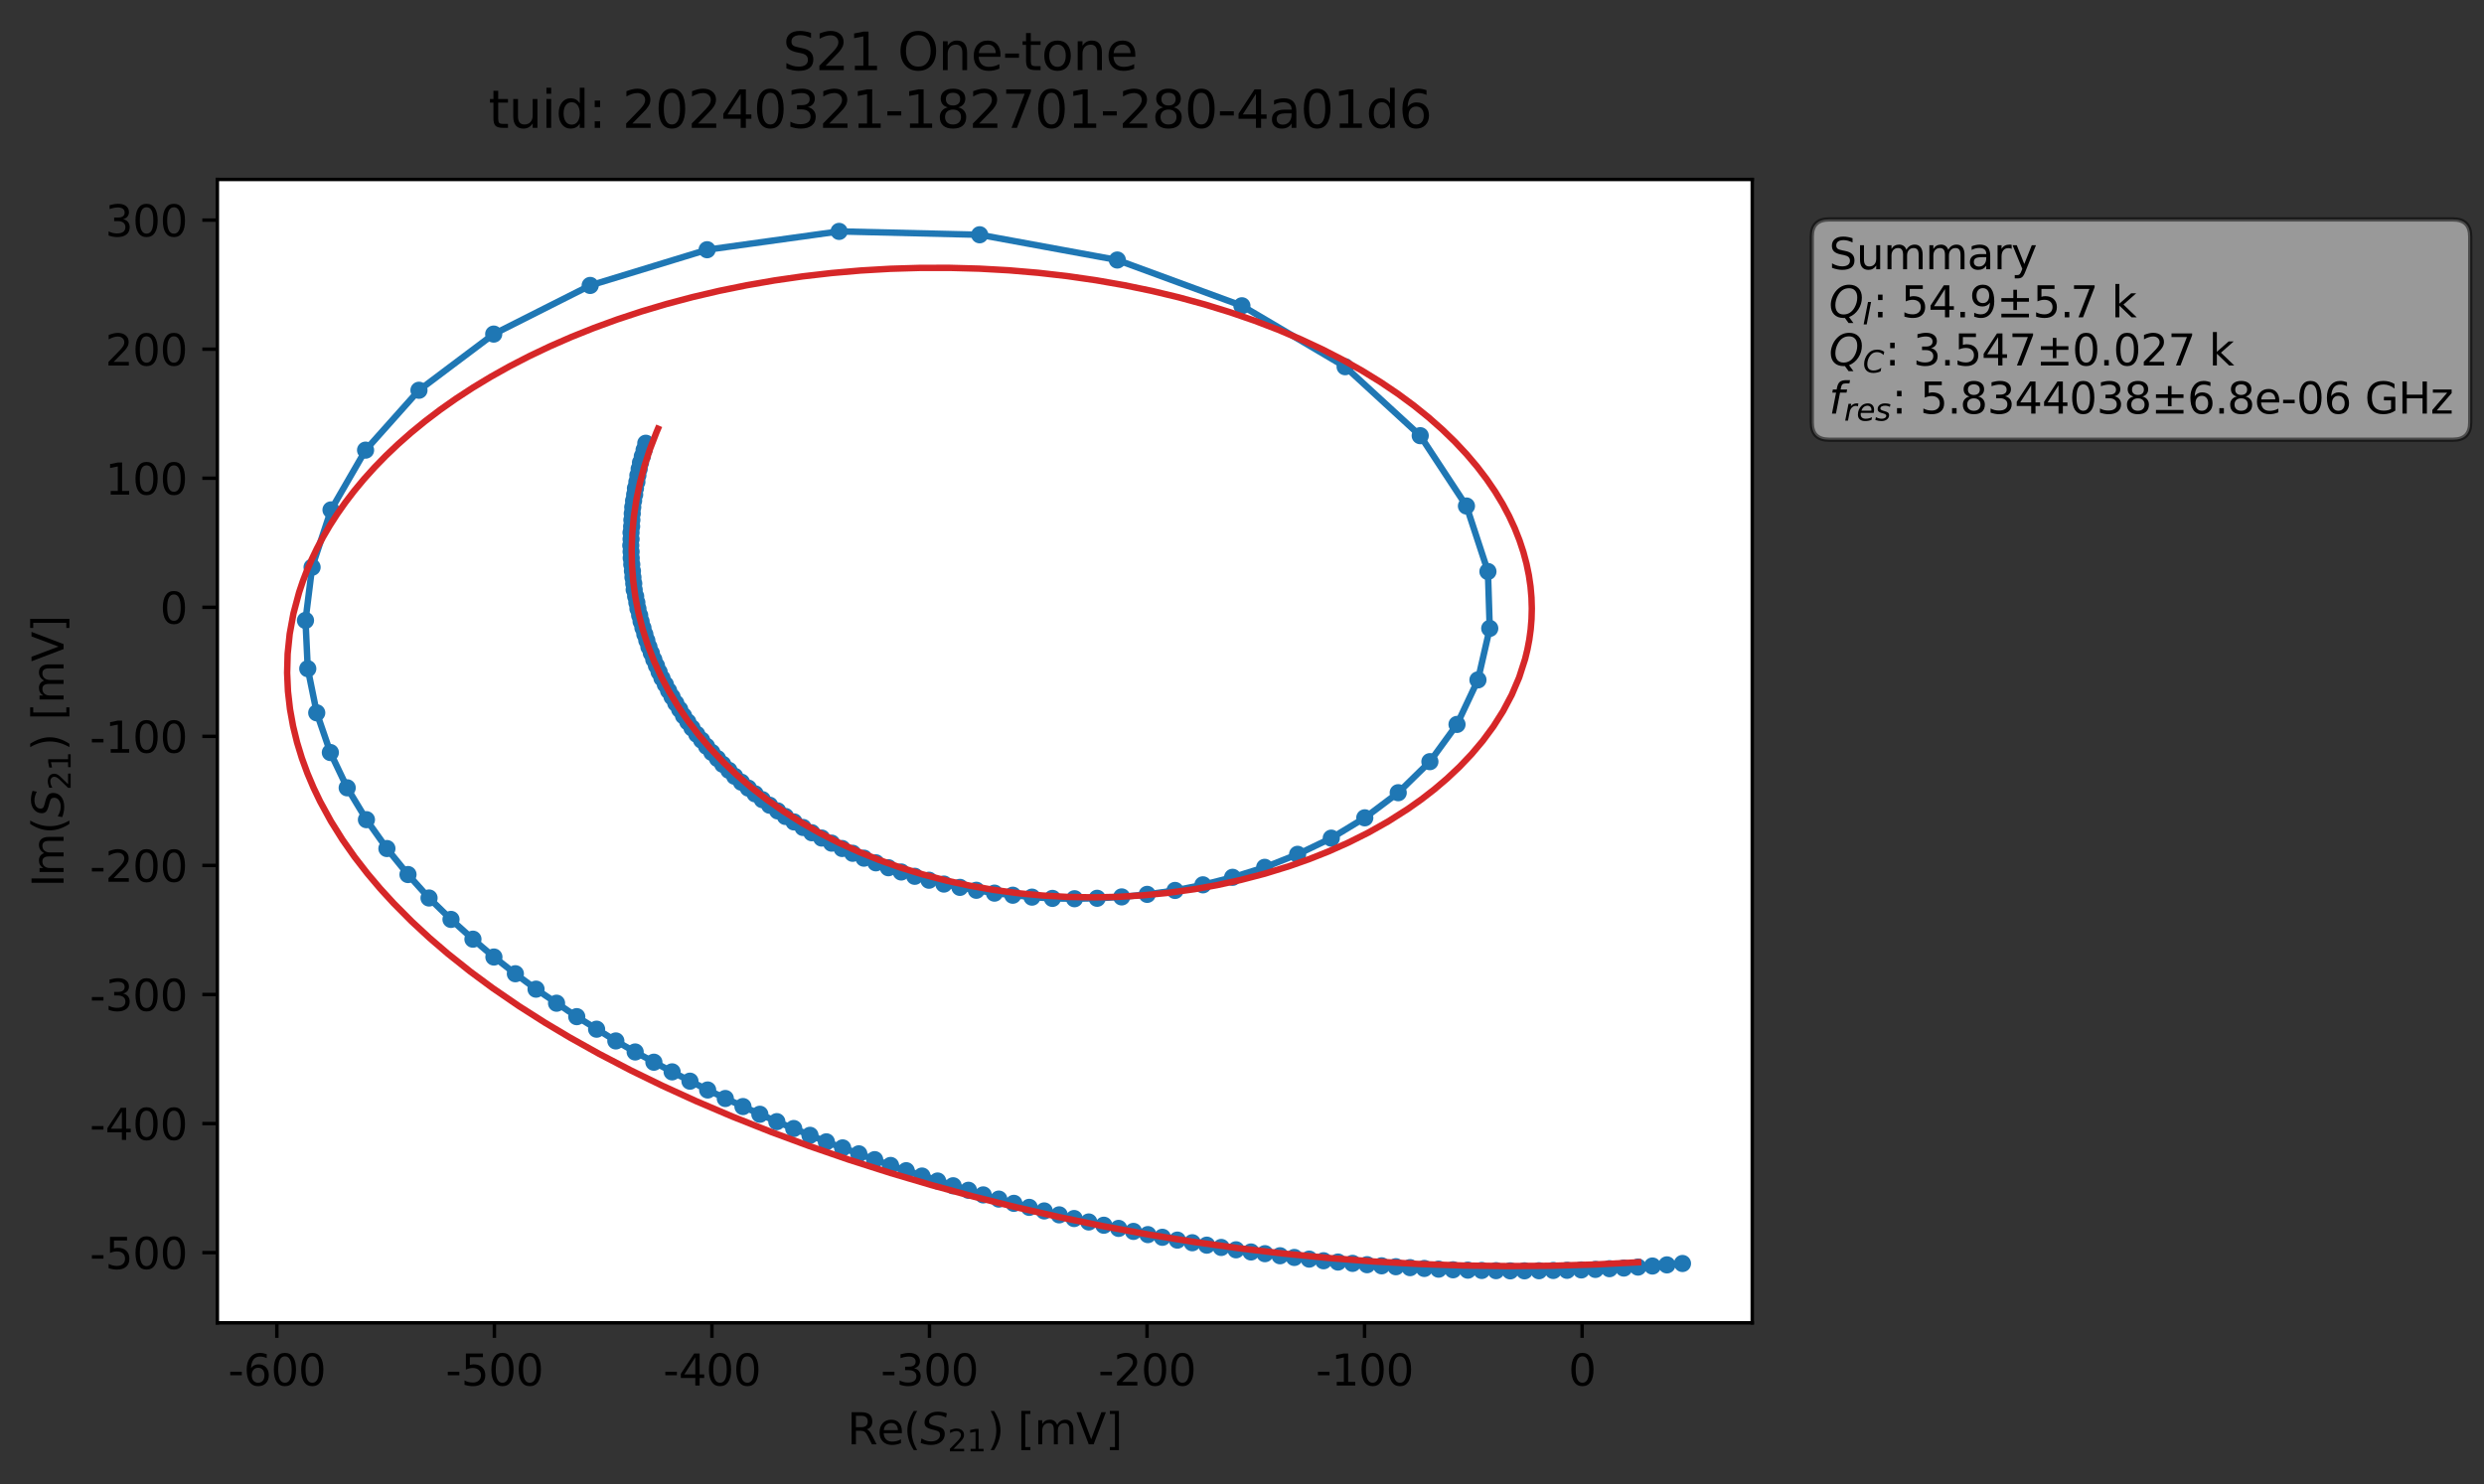 <?xml version="1.0" encoding="utf-8" standalone="no"?>
<!DOCTYPE svg PUBLIC "-//W3C//DTD SVG 1.1//EN"
  "http://www.w3.org/Graphics/SVG/1.1/DTD/svg11.dtd">
<svg xmlns:xlink="http://www.w3.org/1999/xlink" width="577.949pt" height="345.428pt" viewBox="0 0 577.949 345.428" xmlns="http://www.w3.org/2000/svg" version="1.1">
 <rect x="0" y="0" width="577.949" height="345.428" fill="#333333" stroke="none"/>
 <defs>
  <style type="text/css">*{stroke-linejoin: round; stroke-linecap: butt}</style>
 </defs>
 <g id="figure_1">
  <g id="patch_1">
   <path d="M 0 345.428 
L 577.949 345.428 
L 577.949 -0 
L 0 -0 
L 0 345.428 
z
" style="fill: none; opacity: 0"/>
  </g>
  <g id="axes_1">
   <g id="patch_2">
    <path d="M 50.573 307.872 
L 407.693 307.872 
L 407.693 41.76 
L 50.573 41.76 
z
" style="fill: #ffffff"/>
   </g>
   <g id="matplotlib.axis_1">
    <g id="xtick_1">
     <g id="line2d_1">
      <defs>
       <path id="mef44b4ddd1" d="M 0 0 
L 0 3.5 
" style="stroke: #000000; stroke-width: 0.8"/>
      </defs>
      <g>
       <use xlink:href="#mef44b4ddd1" x="64.416" y="307.872" style="stroke: #000000; stroke-width: 0.8"/>
      </g>
     </g>
     <g id="text_1">
      <!-- -600 -->
      <g transform="translate(53.068 322.47) scale(0.1 -0.1)">
       <defs>
        <path id="DejaVuSans-2d" d="M 313 2009 
L 1997 2009 
L 1997 1497 
L 313 1497 
L 313 2009 
z
" transform="scale(0.016)"/>
        <path id="DejaVuSans-36" d="M 2113 2584 
Q 1688 2584 1439 2293 
Q 1191 2003 1191 1497 
Q 1191 994 1439 701 
Q 1688 409 2113 409 
Q 2538 409 2786 701 
Q 3034 994 3034 1497 
Q 3034 2003 2786 2293 
Q 2538 2584 2113 2584 
z
M 3366 4563 
L 3366 3988 
Q 3128 4100 2886 4159 
Q 2644 4219 2406 4219 
Q 1781 4219 1451 3797 
Q 1122 3375 1075 2522 
Q 1259 2794 1537 2939 
Q 1816 3084 2150 3084 
Q 2853 3084 3261 2657 
Q 3669 2231 3669 1497 
Q 3669 778 3244 343 
Q 2819 -91 2113 -91 
Q 1303 -91 875 529 
Q 447 1150 447 2328 
Q 447 3434 972 4092 
Q 1497 4750 2381 4750 
Q 2619 4750 2861 4703 
Q 3103 4656 3366 4563 
z
" transform="scale(0.016)"/>
        <path id="DejaVuSans-30" d="M 2034 4250 
Q 1547 4250 1301 3770 
Q 1056 3291 1056 2328 
Q 1056 1369 1301 889 
Q 1547 409 2034 409 
Q 2525 409 2770 889 
Q 3016 1369 3016 2328 
Q 3016 3291 2770 3770 
Q 2525 4250 2034 4250 
z
M 2034 4750 
Q 2819 4750 3233 4129 
Q 3647 3509 3647 2328 
Q 3647 1150 3233 529 
Q 2819 -91 2034 -91 
Q 1250 -91 836 529 
Q 422 1150 422 2328 
Q 422 3509 836 4129 
Q 1250 4750 2034 4750 
z
" transform="scale(0.016)"/>
       </defs>
       <use xlink:href="#DejaVuSans-2d"/>
       <use xlink:href="#DejaVuSans-36" x="36.084"/>
       <use xlink:href="#DejaVuSans-30" x="99.707"/>
       <use xlink:href="#DejaVuSans-30" x="163.33"/>
      </g>
     </g>
    </g>
    <g id="xtick_2">
     <g id="line2d_2">
      <g>
       <use xlink:href="#mef44b4ddd1" x="115.031" y="307.872" style="stroke: #000000; stroke-width: 0.8"/>
      </g>
     </g>
     <g id="text_2">
      <!-- -500 -->
      <g transform="translate(103.683 322.47) scale(0.1 -0.1)">
       <defs>
        <path id="DejaVuSans-35" d="M 691 4666 
L 3169 4666 
L 3169 4134 
L 1269 4134 
L 1269 2991 
Q 1406 3038 1543 3061 
Q 1681 3084 1819 3084 
Q 2600 3084 3056 2656 
Q 3513 2228 3513 1497 
Q 3513 744 3044 326 
Q 2575 -91 1722 -91 
Q 1428 -91 1123 -41 
Q 819 9 494 109 
L 494 744 
Q 775 591 1075 516 
Q 1375 441 1709 441 
Q 2250 441 2565 725 
Q 2881 1009 2881 1497 
Q 2881 1984 2565 2268 
Q 2250 2553 1709 2553 
Q 1456 2553 1204 2497 
Q 953 2441 691 2322 
L 691 4666 
z
" transform="scale(0.016)"/>
       </defs>
       <use xlink:href="#DejaVuSans-2d"/>
       <use xlink:href="#DejaVuSans-35" x="36.084"/>
       <use xlink:href="#DejaVuSans-30" x="99.707"/>
       <use xlink:href="#DejaVuSans-30" x="163.33"/>
      </g>
     </g>
    </g>
    <g id="xtick_3">
     <g id="line2d_3">
      <g>
       <use xlink:href="#mef44b4ddd1" x="165.646" y="307.872" style="stroke: #000000; stroke-width: 0.8"/>
      </g>
     </g>
     <g id="text_3">
      <!-- -400 -->
      <g transform="translate(154.299 322.47) scale(0.1 -0.1)">
       <defs>
        <path id="DejaVuSans-34" d="M 2419 4116 
L 825 1625 
L 2419 1625 
L 2419 4116 
z
M 2253 4666 
L 3047 4666 
L 3047 1625 
L 3713 1625 
L 3713 1100 
L 3047 1100 
L 3047 0 
L 2419 0 
L 2419 1100 
L 313 1100 
L 313 1709 
L 2253 4666 
z
" transform="scale(0.016)"/>
       </defs>
       <use xlink:href="#DejaVuSans-2d"/>
       <use xlink:href="#DejaVuSans-34" x="36.084"/>
       <use xlink:href="#DejaVuSans-30" x="99.707"/>
       <use xlink:href="#DejaVuSans-30" x="163.33"/>
      </g>
     </g>
    </g>
    <g id="xtick_4">
     <g id="line2d_4">
      <g>
       <use xlink:href="#mef44b4ddd1" x="216.262" y="307.872" style="stroke: #000000; stroke-width: 0.8"/>
      </g>
     </g>
     <g id="text_4">
      <!-- -300 -->
      <g transform="translate(204.914 322.47) scale(0.1 -0.1)">
       <defs>
        <path id="DejaVuSans-33" d="M 2597 2516 
Q 3050 2419 3304 2112 
Q 3559 1806 3559 1356 
Q 3559 666 3084 287 
Q 2609 -91 1734 -91 
Q 1441 -91 1130 -33 
Q 819 25 488 141 
L 488 750 
Q 750 597 1062 519 
Q 1375 441 1716 441 
Q 2309 441 2620 675 
Q 2931 909 2931 1356 
Q 2931 1769 2642 2001 
Q 2353 2234 1838 2234 
L 1294 2234 
L 1294 2753 
L 1863 2753 
Q 2328 2753 2575 2939 
Q 2822 3125 2822 3475 
Q 2822 3834 2567 4026 
Q 2313 4219 1838 4219 
Q 1578 4219 1281 4162 
Q 984 4106 628 3988 
L 628 4550 
Q 988 4650 1302 4700 
Q 1616 4750 1894 4750 
Q 2613 4750 3031 4423 
Q 3450 4097 3450 3541 
Q 3450 3153 3228 2886 
Q 3006 2619 2597 2516 
z
" transform="scale(0.016)"/>
       </defs>
       <use xlink:href="#DejaVuSans-2d"/>
       <use xlink:href="#DejaVuSans-33" x="36.084"/>
       <use xlink:href="#DejaVuSans-30" x="99.707"/>
       <use xlink:href="#DejaVuSans-30" x="163.33"/>
      </g>
     </g>
    </g>
    <g id="xtick_5">
     <g id="line2d_5">
      <g>
       <use xlink:href="#mef44b4ddd1" x="266.877" y="307.872" style="stroke: #000000; stroke-width: 0.8"/>
      </g>
     </g>
     <g id="text_5">
      <!-- -200 -->
      <g transform="translate(255.529 322.47) scale(0.1 -0.1)">
       <defs>
        <path id="DejaVuSans-32" d="M 1228 531 
L 3431 531 
L 3431 0 
L 469 0 
L 469 531 
Q 828 903 1448 1529 
Q 2069 2156 2228 2338 
Q 2531 2678 2651 2914 
Q 2772 3150 2772 3378 
Q 2772 3750 2511 3984 
Q 2250 4219 1831 4219 
Q 1534 4219 1204 4116 
Q 875 4013 500 3803 
L 500 4441 
Q 881 4594 1212 4672 
Q 1544 4750 1819 4750 
Q 2544 4750 2975 4387 
Q 3406 4025 3406 3419 
Q 3406 3131 3298 2873 
Q 3191 2616 2906 2266 
Q 2828 2175 2409 1742 
Q 1991 1309 1228 531 
z
" transform="scale(0.016)"/>
       </defs>
       <use xlink:href="#DejaVuSans-2d"/>
       <use xlink:href="#DejaVuSans-32" x="36.084"/>
       <use xlink:href="#DejaVuSans-30" x="99.707"/>
       <use xlink:href="#DejaVuSans-30" x="163.33"/>
      </g>
     </g>
    </g>
    <g id="xtick_6">
     <g id="line2d_6">
      <g>
       <use xlink:href="#mef44b4ddd1" x="317.492" y="307.872" style="stroke: #000000; stroke-width: 0.8"/>
      </g>
     </g>
     <g id="text_6">
      <!-- -100 -->
      <g transform="translate(306.145 322.47) scale(0.1 -0.1)">
       <defs>
        <path id="DejaVuSans-31" d="M 794 531 
L 1825 531 
L 1825 4091 
L 703 3866 
L 703 4441 
L 1819 4666 
L 2450 4666 
L 2450 531 
L 3481 531 
L 3481 0 
L 794 0 
L 794 531 
z
" transform="scale(0.016)"/>
       </defs>
       <use xlink:href="#DejaVuSans-2d"/>
       <use xlink:href="#DejaVuSans-31" x="36.084"/>
       <use xlink:href="#DejaVuSans-30" x="99.707"/>
       <use xlink:href="#DejaVuSans-30" x="163.33"/>
      </g>
     </g>
    </g>
    <g id="xtick_7">
     <g id="line2d_7">
      <g>
       <use xlink:href="#mef44b4ddd1" x="368.108" y="307.872" style="stroke: #000000; stroke-width: 0.8"/>
      </g>
     </g>
     <g id="text_7">
      <!-- 0 -->
      <g transform="translate(364.926 322.47) scale(0.1 -0.1)">
       <use xlink:href="#DejaVuSans-30"/>
      </g>
     </g>
    </g>
    <g id="text_8">
     <!-- Re$(S_{21})$ [mV] -->
     <g transform="translate(197.133 336.149) scale(0.1 -0.1)">
      <defs>
       <path id="DejaVuSans-52" d="M 2841 2188 
Q 3044 2119 3236 1894 
Q 3428 1669 3622 1275 
L 4263 0 
L 3584 0 
L 2988 1197 
Q 2756 1666 2539 1819 
Q 2322 1972 1947 1972 
L 1259 1972 
L 1259 0 
L 628 0 
L 628 4666 
L 2053 4666 
Q 2853 4666 3247 4331 
Q 3641 3997 3641 3322 
Q 3641 2881 3436 2590 
Q 3231 2300 2841 2188 
z
M 1259 4147 
L 1259 2491 
L 2053 2491 
Q 2509 2491 2742 2702 
Q 2975 2913 2975 3322 
Q 2975 3731 2742 3939 
Q 2509 4147 2053 4147 
L 1259 4147 
z
" transform="scale(0.016)"/>
       <path id="DejaVuSans-65" d="M 3597 1894 
L 3597 1613 
L 953 1613 
Q 991 1019 1311 708 
Q 1631 397 2203 397 
Q 2534 397 2845 478 
Q 3156 559 3463 722 
L 3463 178 
Q 3153 47 2828 -22 
Q 2503 -91 2169 -91 
Q 1331 -91 842 396 
Q 353 884 353 1716 
Q 353 2575 817 3079 
Q 1281 3584 2069 3584 
Q 2775 3584 3186 3129 
Q 3597 2675 3597 1894 
z
M 3022 2063 
Q 3016 2534 2758 2815 
Q 2500 3097 2075 3097 
Q 1594 3097 1305 2825 
Q 1016 2553 972 2059 
L 3022 2063 
z
" transform="scale(0.016)"/>
       <path id="DejaVuSans-28" d="M 1984 4856 
Q 1566 4138 1362 3434 
Q 1159 2731 1159 2009 
Q 1159 1288 1364 580 
Q 1569 -128 1984 -844 
L 1484 -844 
Q 1016 -109 783 600 
Q 550 1309 550 2009 
Q 550 2706 781 3412 
Q 1013 4119 1484 4856 
L 1984 4856 
z
" transform="scale(0.016)"/>
       <path id="DejaVuSans-Oblique-53" d="M 3859 4513 
L 3738 3897 
Q 3422 4066 3111 4152 
Q 2800 4238 2509 4238 
Q 1944 4238 1609 3991 
Q 1275 3744 1275 3334 
Q 1275 3109 1398 2989 
Q 1522 2869 2034 2731 
L 2413 2638 
Q 3053 2472 3303 2217 
Q 3553 1963 3553 1503 
Q 3553 797 2998 353 
Q 2444 -91 1538 -91 
Q 1166 -91 791 -17 
Q 416 56 38 206 
L 166 856 
Q 513 641 861 531 
Q 1209 422 1556 422 
Q 2147 422 2503 684 
Q 2859 947 2859 1369 
Q 2859 1650 2717 1795 
Q 2575 1941 2106 2059 
L 1728 2156 
Q 1081 2325 845 2545 
Q 609 2766 609 3163 
Q 609 3859 1145 4304 
Q 1681 4750 2541 4750 
Q 2875 4750 3203 4690 
Q 3531 4631 3859 4513 
z
" transform="scale(0.016)"/>
       <path id="DejaVuSans-29" d="M 513 4856 
L 1013 4856 
Q 1481 4119 1714 3412 
Q 1947 2706 1947 2009 
Q 1947 1309 1714 600 
Q 1481 -109 1013 -844 
L 513 -844 
Q 928 -128 1133 580 
Q 1338 1288 1338 2009 
Q 1338 2731 1133 3434 
Q 928 4138 513 4856 
z
" transform="scale(0.016)"/>
       <path id="DejaVuSans-20" transform="scale(0.016)"/>
       <path id="DejaVuSans-5b" d="M 550 4863 
L 1875 4863 
L 1875 4416 
L 1125 4416 
L 1125 -397 
L 1875 -397 
L 1875 -844 
L 550 -844 
L 550 4863 
z
" transform="scale(0.016)"/>
       <path id="DejaVuSans-6d" d="M 3328 2828 
Q 3544 3216 3844 3400 
Q 4144 3584 4550 3584 
Q 5097 3584 5394 3201 
Q 5691 2819 5691 2113 
L 5691 0 
L 5113 0 
L 5113 2094 
Q 5113 2597 4934 2840 
Q 4756 3084 4391 3084 
Q 3944 3084 3684 2787 
Q 3425 2491 3425 1978 
L 3425 0 
L 2847 0 
L 2847 2094 
Q 2847 2600 2669 2842 
Q 2491 3084 2119 3084 
Q 1678 3084 1418 2786 
Q 1159 2488 1159 1978 
L 1159 0 
L 581 0 
L 581 3500 
L 1159 3500 
L 1159 2956 
Q 1356 3278 1631 3431 
Q 1906 3584 2284 3584 
Q 2666 3584 2933 3390 
Q 3200 3197 3328 2828 
z
" transform="scale(0.016)"/>
       <path id="DejaVuSans-56" d="M 1831 0 
L 50 4666 
L 709 4666 
L 2188 738 
L 3669 4666 
L 4325 4666 
L 2547 0 
L 1831 0 
z
" transform="scale(0.016)"/>
       <path id="DejaVuSans-5d" d="M 1947 4863 
L 1947 -844 
L 622 -844 
L 622 -397 
L 1369 -397 
L 1369 4416 
L 622 4416 
L 622 4863 
L 1947 4863 
z
" transform="scale(0.016)"/>
      </defs>
      <use xlink:href="#DejaVuSans-52" transform="translate(0 0.016)"/>
      <use xlink:href="#DejaVuSans-65" transform="translate(69.482 0.016)"/>
      <use xlink:href="#DejaVuSans-28" transform="translate(131.006 0.016)"/>
      <use xlink:href="#DejaVuSans-Oblique-53" transform="translate(170.02 0.016)"/>
      <use xlink:href="#DejaVuSans-32" transform="translate(233.496 -16.391) scale(0.7)"/>
      <use xlink:href="#DejaVuSans-31" transform="translate(278.032 -16.391) scale(0.7)"/>
      <use xlink:href="#DejaVuSans-29" transform="translate(325.303 0.016)"/>
      <use xlink:href="#DejaVuSans-20" transform="translate(364.316 0.016)"/>
      <use xlink:href="#DejaVuSans-5b" transform="translate(396.104 0.016)"/>
      <use xlink:href="#DejaVuSans-6d" transform="translate(435.117 0.016)"/>
      <use xlink:href="#DejaVuSans-56" transform="translate(532.529 0.016)"/>
      <use xlink:href="#DejaVuSans-5d" transform="translate(600.938 0.016)"/>
     </g>
    </g>
   </g>
   <g id="matplotlib.axis_2">
    <g id="ytick_1">
     <g id="line2d_8">
      <defs>
       <path id="me2cf99ea87" d="M 0 0 
L -3.5 0 
" style="stroke: #000000; stroke-width: 0.8"/>
      </defs>
      <g>
       <use xlink:href="#me2cf99ea87" x="50.573" y="291.535" style="stroke: #000000; stroke-width: 0.8"/>
      </g>
     </g>
     <g id="text_9">
      <!-- -500 -->
      <g transform="translate(20.878 295.334) scale(0.1 -0.1)">
       <use xlink:href="#DejaVuSans-2d"/>
       <use xlink:href="#DejaVuSans-35" x="36.084"/>
       <use xlink:href="#DejaVuSans-30" x="99.707"/>
       <use xlink:href="#DejaVuSans-30" x="163.33"/>
      </g>
     </g>
    </g>
    <g id="ytick_2">
     <g id="line2d_9">
      <g>
       <use xlink:href="#me2cf99ea87" x="50.573" y="261.498" style="stroke: #000000; stroke-width: 0.8"/>
      </g>
     </g>
     <g id="text_10">
      <!-- -400 -->
      <g transform="translate(20.878 265.297) scale(0.1 -0.1)">
       <use xlink:href="#DejaVuSans-2d"/>
       <use xlink:href="#DejaVuSans-34" x="36.084"/>
       <use xlink:href="#DejaVuSans-30" x="99.707"/>
       <use xlink:href="#DejaVuSans-30" x="163.33"/>
      </g>
     </g>
    </g>
    <g id="ytick_3">
     <g id="line2d_10">
      <g>
       <use xlink:href="#me2cf99ea87" x="50.573" y="231.46" style="stroke: #000000; stroke-width: 0.8"/>
      </g>
     </g>
     <g id="text_11">
      <!-- -300 -->
      <g transform="translate(20.878 235.26) scale(0.1 -0.1)">
       <use xlink:href="#DejaVuSans-2d"/>
       <use xlink:href="#DejaVuSans-33" x="36.084"/>
       <use xlink:href="#DejaVuSans-30" x="99.707"/>
       <use xlink:href="#DejaVuSans-30" x="163.33"/>
      </g>
     </g>
    </g>
    <g id="ytick_4">
     <g id="line2d_11">
      <g>
       <use xlink:href="#me2cf99ea87" x="50.573" y="201.423" style="stroke: #000000; stroke-width: 0.8"/>
      </g>
     </g>
     <g id="text_12">
      <!-- -200 -->
      <g transform="translate(20.878 205.222) scale(0.1 -0.1)">
       <use xlink:href="#DejaVuSans-2d"/>
       <use xlink:href="#DejaVuSans-32" x="36.084"/>
       <use xlink:href="#DejaVuSans-30" x="99.707"/>
       <use xlink:href="#DejaVuSans-30" x="163.33"/>
      </g>
     </g>
    </g>
    <g id="ytick_5">
     <g id="line2d_12">
      <g>
       <use xlink:href="#me2cf99ea87" x="50.573" y="171.386" style="stroke: #000000; stroke-width: 0.8"/>
      </g>
     </g>
     <g id="text_13">
      <!-- -100 -->
      <g transform="translate(20.878 175.185) scale(0.1 -0.1)">
       <use xlink:href="#DejaVuSans-2d"/>
       <use xlink:href="#DejaVuSans-31" x="36.084"/>
       <use xlink:href="#DejaVuSans-30" x="99.707"/>
       <use xlink:href="#DejaVuSans-30" x="163.33"/>
      </g>
     </g>
    </g>
    <g id="ytick_6">
     <g id="line2d_13">
      <g>
       <use xlink:href="#me2cf99ea87" x="50.573" y="141.348" style="stroke: #000000; stroke-width: 0.8"/>
      </g>
     </g>
     <g id="text_14">
      <!-- 0 -->
      <g transform="translate(37.211 145.147) scale(0.1 -0.1)">
       <use xlink:href="#DejaVuSans-30"/>
      </g>
     </g>
    </g>
    <g id="ytick_7">
     <g id="line2d_14">
      <g>
       <use xlink:href="#me2cf99ea87" x="50.573" y="111.311" style="stroke: #000000; stroke-width: 0.8"/>
      </g>
     </g>
     <g id="text_15">
      <!-- 100 -->
      <g transform="translate(24.486 115.11) scale(0.1 -0.1)">
       <use xlink:href="#DejaVuSans-31"/>
       <use xlink:href="#DejaVuSans-30" x="63.623"/>
       <use xlink:href="#DejaVuSans-30" x="127.246"/>
      </g>
     </g>
    </g>
    <g id="ytick_8">
     <g id="line2d_15">
      <g>
       <use xlink:href="#me2cf99ea87" x="50.573" y="81.273" style="stroke: #000000; stroke-width: 0.8"/>
      </g>
     </g>
     <g id="text_16">
      <!-- 200 -->
      <g transform="translate(24.486 85.073) scale(0.1 -0.1)">
       <use xlink:href="#DejaVuSans-32"/>
       <use xlink:href="#DejaVuSans-30" x="63.623"/>
       <use xlink:href="#DejaVuSans-30" x="127.246"/>
      </g>
     </g>
    </g>
    <g id="ytick_9">
     <g id="line2d_16">
      <g>
       <use xlink:href="#me2cf99ea87" x="50.573" y="51.236" style="stroke: #000000; stroke-width: 0.8"/>
      </g>
     </g>
     <g id="text_17">
      <!-- 300 -->
      <g transform="translate(24.486 55.035) scale(0.1 -0.1)">
       <use xlink:href="#DejaVuSans-33"/>
       <use xlink:href="#DejaVuSans-30" x="63.623"/>
       <use xlink:href="#DejaVuSans-30" x="127.246"/>
      </g>
     </g>
    </g>
    <g id="text_18">
     <!-- Im$(S_{21})$ [mV] -->
     <g transform="translate(14.798 206.466) rotate(-90) scale(0.1 -0.1)">
      <defs>
       <path id="DejaVuSans-49" d="M 628 4666 
L 1259 4666 
L 1259 0 
L 628 0 
L 628 4666 
z
" transform="scale(0.016)"/>
      </defs>
      <use xlink:href="#DejaVuSans-49" transform="translate(0 0.016)"/>
      <use xlink:href="#DejaVuSans-6d" transform="translate(25.867 0.016)"/>
      <use xlink:href="#DejaVuSans-28" transform="translate(123.279 0.016)"/>
      <use xlink:href="#DejaVuSans-Oblique-53" transform="translate(162.293 0.016)"/>
      <use xlink:href="#DejaVuSans-32" transform="translate(225.77 -16.391) scale(0.7)"/>
      <use xlink:href="#DejaVuSans-31" transform="translate(270.306 -16.391) scale(0.7)"/>
      <use xlink:href="#DejaVuSans-29" transform="translate(317.576 0.016)"/>
      <use xlink:href="#DejaVuSans-20" transform="translate(356.59 0.016)"/>
      <use xlink:href="#DejaVuSans-5b" transform="translate(388.377 0.016)"/>
      <use xlink:href="#DejaVuSans-6d" transform="translate(427.391 0.016)"/>
      <use xlink:href="#DejaVuSans-56" transform="translate(524.803 0.016)"/>
      <use xlink:href="#DejaVuSans-5d" transform="translate(593.211 0.016)"/>
     </g>
    </g>
   </g>
   <g id="line2d_17">
    <path d="M 391.461 294.062 
L 381.111 294.9 
L 374.474 295.272 
L 367.921 295.56 
L 358.076 295.75 
L 348.083 295.73 
L 338.077 295.527 
L 328.08 295.03 
L 318.075 294.344 
L 304.611 293.044 
L 297.826 292.262 
L 284.141 290.328 
L 273.939 288.619 
L 263.72 286.594 
L 253.318 284.399 
L 246.442 282.744 
L 228.764 278.1 
L 207.21 271.245 
L 192.271 265.75 
L 180.745 261.049 
L 172.864 257.538 
L 164.652 253.681 
L 156.379 249.463 
L 147.786 244.834 
L 143.287 242.267 
L 134.194 236.614 
L 124.721 230.216 
L 119.911 226.626 
L 114.917 222.735 
L 110.039 218.583 
L 104.933 213.982 
L 99.826 208.998 
L 94.928 203.539 
L 90.022 197.489 
L 85.258 190.771 
L 80.782 183.354 
L 76.863 175.141 
L 73.695 165.899 
L 71.609 155.629 
L 71.08 144.395 
L 72.614 132.016 
L 77.017 118.675 
L 85.055 104.762 
L 97.481 90.827 
L 114.874 77.755 
L 137.317 66.433 
L 164.525 58.121 
L 195.235 53.856 
L 227.937 54.641 
L 259.964 60.516 
L 288.951 71.165 
L 312.968 85.348 
L 330.441 101.399 
L 341.199 117.768 
L 346.195 133.014 
L 346.617 146.252 
L 343.873 158.239 
L 339.001 168.599 
L 332.691 177.265 
L 325.322 184.493 
L 317.542 190.338 
L 309.746 195.069 
L 301.91 198.833 
L 294.253 201.862 
L 286.785 204.186 
L 279.879 205.933 
L 273.398 207.239 
L 266.917 208.155 
L 260.98 208.747 
L 255.27 209.065 
L 250.008 209.17 
L 244.869 209.092 
L 240.114 208.799 
L 231.382 207.868 
L 223.345 206.527 
L 219.615 205.758 
L 212.832 203.949 
L 206.705 201.954 
L 198.39 198.594 
L 195.931 197.478 
L 188.88 193.811 
L 182.744 190.022 
L 177.369 186.106 
L 172.511 182.057 
L 170.942 180.675 
L 165.628 175.121 
L 163.246 172.259 
L 161.003 169.425 
L 158.142 165.108 
L 156.368 162.187 
L 154.017 157.835 
L 152.119 153.496 
L 150.494 149.055 
L 149.161 144.635 
L 147.554 137.247 
L 147.148 132.899 
L 146.863 129.878 
L 146.822 123.96 
L 147.016 121.025 
L 147.221 118.036 
L 147.85 113.649 
L 148.415 110.63 
L 149.026 107.664 
L 150.255 103.158 
L 150.255 103.158 
" clip-path="url(#padca738966)" style="fill: none; stroke: #1f77b4; stroke-width: 1.5; stroke-linecap: square"/>
    <defs>
     <path id="m9c0f3da828" d="M 0 1.5 
C 0.398 1.5 0.779 1.342 1.061 1.061 
C 1.342 0.779 1.5 0.398 1.5 0 
C 1.5 -0.398 1.342 -0.779 1.061 -1.061 
C 0.779 -1.342 0.398 -1.5 0 -1.5 
C -0.398 -1.5 -0.779 -1.342 -1.061 -1.061 
C -1.342 -0.779 -1.5 -0.398 -1.5 0 
C -1.5 0.398 -1.342 0.779 -1.061 1.061 
C -0.779 1.342 -0.398 1.5 0 1.5 
z
" style="stroke: #1f77b4"/>
    </defs>
    <g clip-path="url(#padca738966)">
     <use xlink:href="#m9c0f3da828" x="391.461" y="294.062" style="fill: #1f77b4; stroke: #1f77b4"/>
     <use xlink:href="#m9c0f3da828" x="387.837" y="294.386" style="fill: #1f77b4; stroke: #1f77b4"/>
     <use xlink:href="#m9c0f3da828" x="384.467" y="294.651" style="fill: #1f77b4; stroke: #1f77b4"/>
     <use xlink:href="#m9c0f3da828" x="381.111" y="294.9" style="fill: #1f77b4; stroke: #1f77b4"/>
     <use xlink:href="#m9c0f3da828" x="377.814" y="295.125" style="fill: #1f77b4; stroke: #1f77b4"/>
     <use xlink:href="#m9c0f3da828" x="374.474" y="295.272" style="fill: #1f77b4; stroke: #1f77b4"/>
     <use xlink:href="#m9c0f3da828" x="371.203" y="295.44" style="fill: #1f77b4; stroke: #1f77b4"/>
     <use xlink:href="#m9c0f3da828" x="367.921" y="295.56" style="fill: #1f77b4; stroke: #1f77b4"/>
     <use xlink:href="#m9c0f3da828" x="364.601" y="295.648" style="fill: #1f77b4; stroke: #1f77b4"/>
     <use xlink:href="#m9c0f3da828" x="361.392" y="295.686" style="fill: #1f77b4; stroke: #1f77b4"/>
     <use xlink:href="#m9c0f3da828" x="358.076" y="295.75" style="fill: #1f77b4; stroke: #1f77b4"/>
     <use xlink:href="#m9c0f3da828" x="354.698" y="295.771" style="fill: #1f77b4; stroke: #1f77b4"/>
     <use xlink:href="#m9c0f3da828" x="351.388" y="295.776" style="fill: #1f77b4; stroke: #1f77b4"/>
     <use xlink:href="#m9c0f3da828" x="348.083" y="295.73" style="fill: #1f77b4; stroke: #1f77b4"/>
     <use xlink:href="#m9c0f3da828" x="344.754" y="295.684" style="fill: #1f77b4; stroke: #1f77b4"/>
     <use xlink:href="#m9c0f3da828" x="341.521" y="295.612" style="fill: #1f77b4; stroke: #1f77b4"/>
     <use xlink:href="#m9c0f3da828" x="338.077" y="295.527" style="fill: #1f77b4; stroke: #1f77b4"/>
     <use xlink:href="#m9c0f3da828" x="334.718" y="295.382" style="fill: #1f77b4; stroke: #1f77b4"/>
     <use xlink:href="#m9c0f3da828" x="331.393" y="295.215" style="fill: #1f77b4; stroke: #1f77b4"/>
     <use xlink:href="#m9c0f3da828" x="328.08" y="295.03" style="fill: #1f77b4; stroke: #1f77b4"/>
     <use xlink:href="#m9c0f3da828" x="324.779" y="294.815" style="fill: #1f77b4; stroke: #1f77b4"/>
     <use xlink:href="#m9c0f3da828" x="321.461" y="294.603" style="fill: #1f77b4; stroke: #1f77b4"/>
     <use xlink:href="#m9c0f3da828" x="318.075" y="294.344" style="fill: #1f77b4; stroke: #1f77b4"/>
     <use xlink:href="#m9c0f3da828" x="314.697" y="294.034" style="fill: #1f77b4; stroke: #1f77b4"/>
     <use xlink:href="#m9c0f3da828" x="311.307" y="293.727" style="fill: #1f77b4; stroke: #1f77b4"/>
     <use xlink:href="#m9c0f3da828" x="307.947" y="293.428" style="fill: #1f77b4; stroke: #1f77b4"/>
     <use xlink:href="#m9c0f3da828" x="304.611" y="293.044" style="fill: #1f77b4; stroke: #1f77b4"/>
     <use xlink:href="#m9c0f3da828" x="301.149" y="292.658" style="fill: #1f77b4; stroke: #1f77b4"/>
     <use xlink:href="#m9c0f3da828" x="297.826" y="292.262" style="fill: #1f77b4; stroke: #1f77b4"/>
     <use xlink:href="#m9c0f3da828" x="294.31" y="291.779" style="fill: #1f77b4; stroke: #1f77b4"/>
     <use xlink:href="#m9c0f3da828" x="291.07" y="291.381" style="fill: #1f77b4; stroke: #1f77b4"/>
     <use xlink:href="#m9c0f3da828" x="287.588" y="290.877" style="fill: #1f77b4; stroke: #1f77b4"/>
     <use xlink:href="#m9c0f3da828" x="284.141" y="290.328" style="fill: #1f77b4; stroke: #1f77b4"/>
     <use xlink:href="#m9c0f3da828" x="280.777" y="289.798" style="fill: #1f77b4; stroke: #1f77b4"/>
     <use xlink:href="#m9c0f3da828" x="277.409" y="289.233" style="fill: #1f77b4; stroke: #1f77b4"/>
     <use xlink:href="#m9c0f3da828" x="273.939" y="288.619" style="fill: #1f77b4; stroke: #1f77b4"/>
     <use xlink:href="#m9c0f3da828" x="270.45" y="287.963" style="fill: #1f77b4; stroke: #1f77b4"/>
     <use xlink:href="#m9c0f3da828" x="267.074" y="287.34" style="fill: #1f77b4; stroke: #1f77b4"/>
     <use xlink:href="#m9c0f3da828" x="263.72" y="286.594" style="fill: #1f77b4; stroke: #1f77b4"/>
     <use xlink:href="#m9c0f3da828" x="260.263" y="285.893" style="fill: #1f77b4; stroke: #1f77b4"/>
     <use xlink:href="#m9c0f3da828" x="256.823" y="285.158" style="fill: #1f77b4; stroke: #1f77b4"/>
     <use xlink:href="#m9c0f3da828" x="253.318" y="284.399" style="fill: #1f77b4; stroke: #1f77b4"/>
     <use xlink:href="#m9c0f3da828" x="249.913" y="283.598" style="fill: #1f77b4; stroke: #1f77b4"/>
     <use xlink:href="#m9c0f3da828" x="246.442" y="282.744" style="fill: #1f77b4; stroke: #1f77b4"/>
     <use xlink:href="#m9c0f3da828" x="242.96" y="281.831" style="fill: #1f77b4; stroke: #1f77b4"/>
     <use xlink:href="#m9c0f3da828" x="239.469" y="281" style="fill: #1f77b4; stroke: #1f77b4"/>
     <use xlink:href="#m9c0f3da828" x="235.899" y="280.065" style="fill: #1f77b4; stroke: #1f77b4"/>
     <use xlink:href="#m9c0f3da828" x="232.39" y="279.075" style="fill: #1f77b4; stroke: #1f77b4"/>
     <use xlink:href="#m9c0f3da828" x="228.764" y="278.1" style="fill: #1f77b4; stroke: #1f77b4"/>
     <use xlink:href="#m9c0f3da828" x="225.328" y="277.021" style="fill: #1f77b4; stroke: #1f77b4"/>
     <use xlink:href="#m9c0f3da828" x="221.761" y="275.973" style="fill: #1f77b4; stroke: #1f77b4"/>
     <use xlink:href="#m9c0f3da828" x="218.154" y="274.864" style="fill: #1f77b4; stroke: #1f77b4"/>
     <use xlink:href="#m9c0f3da828" x="214.522" y="273.71" style="fill: #1f77b4; stroke: #1f77b4"/>
     <use xlink:href="#m9c0f3da828" x="210.852" y="272.467" style="fill: #1f77b4; stroke: #1f77b4"/>
     <use xlink:href="#m9c0f3da828" x="207.21" y="271.245" style="fill: #1f77b4; stroke: #1f77b4"/>
     <use xlink:href="#m9c0f3da828" x="203.511" y="269.895" style="fill: #1f77b4; stroke: #1f77b4"/>
     <use xlink:href="#m9c0f3da828" x="199.827" y="268.541" style="fill: #1f77b4; stroke: #1f77b4"/>
     <use xlink:href="#m9c0f3da828" x="196.054" y="267.16" style="fill: #1f77b4; stroke: #1f77b4"/>
     <use xlink:href="#m9c0f3da828" x="192.271" y="265.75" style="fill: #1f77b4; stroke: #1f77b4"/>
     <use xlink:href="#m9c0f3da828" x="188.46" y="264.234" style="fill: #1f77b4; stroke: #1f77b4"/>
     <use xlink:href="#m9c0f3da828" x="184.675" y="262.651" style="fill: #1f77b4; stroke: #1f77b4"/>
     <use xlink:href="#m9c0f3da828" x="180.745" y="261.049" style="fill: #1f77b4; stroke: #1f77b4"/>
     <use xlink:href="#m9c0f3da828" x="176.793" y="259.333" style="fill: #1f77b4; stroke: #1f77b4"/>
     <use xlink:href="#m9c0f3da828" x="172.864" y="257.538" style="fill: #1f77b4; stroke: #1f77b4"/>
     <use xlink:href="#m9c0f3da828" x="168.759" y="255.664" style="fill: #1f77b4; stroke: #1f77b4"/>
     <use xlink:href="#m9c0f3da828" x="164.652" y="253.681" style="fill: #1f77b4; stroke: #1f77b4"/>
     <use xlink:href="#m9c0f3da828" x="160.532" y="251.631" style="fill: #1f77b4; stroke: #1f77b4"/>
     <use xlink:href="#m9c0f3da828" x="156.379" y="249.463" style="fill: #1f77b4; stroke: #1f77b4"/>
     <use xlink:href="#m9c0f3da828" x="152.137" y="247.216" style="fill: #1f77b4; stroke: #1f77b4"/>
     <use xlink:href="#m9c0f3da828" x="147.786" y="244.834" style="fill: #1f77b4; stroke: #1f77b4"/>
     <use xlink:href="#m9c0f3da828" x="143.287" y="242.267" style="fill: #1f77b4; stroke: #1f77b4"/>
     <use xlink:href="#m9c0f3da828" x="138.812" y="239.533" style="fill: #1f77b4; stroke: #1f77b4"/>
     <use xlink:href="#m9c0f3da828" x="134.194" y="236.614" style="fill: #1f77b4; stroke: #1f77b4"/>
     <use xlink:href="#m9c0f3da828" x="129.495" y="233.486" style="fill: #1f77b4; stroke: #1f77b4"/>
     <use xlink:href="#m9c0f3da828" x="124.721" y="230.216" style="fill: #1f77b4; stroke: #1f77b4"/>
     <use xlink:href="#m9c0f3da828" x="119.911" y="226.626" style="fill: #1f77b4; stroke: #1f77b4"/>
     <use xlink:href="#m9c0f3da828" x="114.917" y="222.735" style="fill: #1f77b4; stroke: #1f77b4"/>
     <use xlink:href="#m9c0f3da828" x="110.039" y="218.583" style="fill: #1f77b4; stroke: #1f77b4"/>
     <use xlink:href="#m9c0f3da828" x="104.933" y="213.982" style="fill: #1f77b4; stroke: #1f77b4"/>
     <use xlink:href="#m9c0f3da828" x="99.826" y="208.998" style="fill: #1f77b4; stroke: #1f77b4"/>
     <use xlink:href="#m9c0f3da828" x="94.928" y="203.539" style="fill: #1f77b4; stroke: #1f77b4"/>
     <use xlink:href="#m9c0f3da828" x="90.022" y="197.489" style="fill: #1f77b4; stroke: #1f77b4"/>
     <use xlink:href="#m9c0f3da828" x="85.258" y="190.771" style="fill: #1f77b4; stroke: #1f77b4"/>
     <use xlink:href="#m9c0f3da828" x="80.782" y="183.354" style="fill: #1f77b4; stroke: #1f77b4"/>
     <use xlink:href="#m9c0f3da828" x="76.863" y="175.141" style="fill: #1f77b4; stroke: #1f77b4"/>
     <use xlink:href="#m9c0f3da828" x="73.695" y="165.899" style="fill: #1f77b4; stroke: #1f77b4"/>
     <use xlink:href="#m9c0f3da828" x="71.609" y="155.629" style="fill: #1f77b4; stroke: #1f77b4"/>
     <use xlink:href="#m9c0f3da828" x="71.08" y="144.395" style="fill: #1f77b4; stroke: #1f77b4"/>
     <use xlink:href="#m9c0f3da828" x="72.614" y="132.016" style="fill: #1f77b4; stroke: #1f77b4"/>
     <use xlink:href="#m9c0f3da828" x="77.017" y="118.675" style="fill: #1f77b4; stroke: #1f77b4"/>
     <use xlink:href="#m9c0f3da828" x="85.055" y="104.762" style="fill: #1f77b4; stroke: #1f77b4"/>
     <use xlink:href="#m9c0f3da828" x="97.481" y="90.827" style="fill: #1f77b4; stroke: #1f77b4"/>
     <use xlink:href="#m9c0f3da828" x="114.874" y="77.755" style="fill: #1f77b4; stroke: #1f77b4"/>
     <use xlink:href="#m9c0f3da828" x="137.317" y="66.433" style="fill: #1f77b4; stroke: #1f77b4"/>
     <use xlink:href="#m9c0f3da828" x="164.525" y="58.121" style="fill: #1f77b4; stroke: #1f77b4"/>
     <use xlink:href="#m9c0f3da828" x="195.235" y="53.856" style="fill: #1f77b4; stroke: #1f77b4"/>
     <use xlink:href="#m9c0f3da828" x="227.937" y="54.641" style="fill: #1f77b4; stroke: #1f77b4"/>
     <use xlink:href="#m9c0f3da828" x="259.964" y="60.516" style="fill: #1f77b4; stroke: #1f77b4"/>
     <use xlink:href="#m9c0f3da828" x="288.951" y="71.165" style="fill: #1f77b4; stroke: #1f77b4"/>
     <use xlink:href="#m9c0f3da828" x="312.968" y="85.348" style="fill: #1f77b4; stroke: #1f77b4"/>
     <use xlink:href="#m9c0f3da828" x="330.441" y="101.399" style="fill: #1f77b4; stroke: #1f77b4"/>
     <use xlink:href="#m9c0f3da828" x="341.199" y="117.768" style="fill: #1f77b4; stroke: #1f77b4"/>
     <use xlink:href="#m9c0f3da828" x="346.195" y="133.014" style="fill: #1f77b4; stroke: #1f77b4"/>
     <use xlink:href="#m9c0f3da828" x="346.617" y="146.252" style="fill: #1f77b4; stroke: #1f77b4"/>
     <use xlink:href="#m9c0f3da828" x="343.873" y="158.239" style="fill: #1f77b4; stroke: #1f77b4"/>
     <use xlink:href="#m9c0f3da828" x="339.001" y="168.599" style="fill: #1f77b4; stroke: #1f77b4"/>
     <use xlink:href="#m9c0f3da828" x="332.691" y="177.265" style="fill: #1f77b4; stroke: #1f77b4"/>
     <use xlink:href="#m9c0f3da828" x="325.322" y="184.493" style="fill: #1f77b4; stroke: #1f77b4"/>
     <use xlink:href="#m9c0f3da828" x="317.542" y="190.338" style="fill: #1f77b4; stroke: #1f77b4"/>
     <use xlink:href="#m9c0f3da828" x="309.746" y="195.069" style="fill: #1f77b4; stroke: #1f77b4"/>
     <use xlink:href="#m9c0f3da828" x="301.91" y="198.833" style="fill: #1f77b4; stroke: #1f77b4"/>
     <use xlink:href="#m9c0f3da828" x="294.253" y="201.862" style="fill: #1f77b4; stroke: #1f77b4"/>
     <use xlink:href="#m9c0f3da828" x="286.785" y="204.186" style="fill: #1f77b4; stroke: #1f77b4"/>
     <use xlink:href="#m9c0f3da828" x="279.879" y="205.933" style="fill: #1f77b4; stroke: #1f77b4"/>
     <use xlink:href="#m9c0f3da828" x="273.398" y="207.239" style="fill: #1f77b4; stroke: #1f77b4"/>
     <use xlink:href="#m9c0f3da828" x="266.917" y="208.155" style="fill: #1f77b4; stroke: #1f77b4"/>
     <use xlink:href="#m9c0f3da828" x="260.98" y="208.747" style="fill: #1f77b4; stroke: #1f77b4"/>
     <use xlink:href="#m9c0f3da828" x="255.27" y="209.065" style="fill: #1f77b4; stroke: #1f77b4"/>
     <use xlink:href="#m9c0f3da828" x="250.008" y="209.17" style="fill: #1f77b4; stroke: #1f77b4"/>
     <use xlink:href="#m9c0f3da828" x="244.869" y="209.092" style="fill: #1f77b4; stroke: #1f77b4"/>
     <use xlink:href="#m9c0f3da828" x="240.114" y="208.799" style="fill: #1f77b4; stroke: #1f77b4"/>
     <use xlink:href="#m9c0f3da828" x="235.646" y="208.352" style="fill: #1f77b4; stroke: #1f77b4"/>
     <use xlink:href="#m9c0f3da828" x="231.382" y="207.868" style="fill: #1f77b4; stroke: #1f77b4"/>
     <use xlink:href="#m9c0f3da828" x="227.165" y="207.201" style="fill: #1f77b4; stroke: #1f77b4"/>
     <use xlink:href="#m9c0f3da828" x="223.345" y="206.527" style="fill: #1f77b4; stroke: #1f77b4"/>
     <use xlink:href="#m9c0f3da828" x="219.615" y="205.758" style="fill: #1f77b4; stroke: #1f77b4"/>
     <use xlink:href="#m9c0f3da828" x="216.149" y="204.861" style="fill: #1f77b4; stroke: #1f77b4"/>
     <use xlink:href="#m9c0f3da828" x="212.832" y="203.949" style="fill: #1f77b4; stroke: #1f77b4"/>
     <use xlink:href="#m9c0f3da828" x="209.686" y="202.945" style="fill: #1f77b4; stroke: #1f77b4"/>
     <use xlink:href="#m9c0f3da828" x="206.705" y="201.954" style="fill: #1f77b4; stroke: #1f77b4"/>
     <use xlink:href="#m9c0f3da828" x="203.787" y="200.813" style="fill: #1f77b4; stroke: #1f77b4"/>
     <use xlink:href="#m9c0f3da828" x="201.021" y="199.73" style="fill: #1f77b4; stroke: #1f77b4"/>
     <use xlink:href="#m9c0f3da828" x="198.39" y="198.594" style="fill: #1f77b4; stroke: #1f77b4"/>
     <use xlink:href="#m9c0f3da828" x="195.931" y="197.478" style="fill: #1f77b4; stroke: #1f77b4"/>
     <use xlink:href="#m9c0f3da828" x="193.487" y="196.232" style="fill: #1f77b4; stroke: #1f77b4"/>
     <use xlink:href="#m9c0f3da828" x="191.181" y="195.044" style="fill: #1f77b4; stroke: #1f77b4"/>
     <use xlink:href="#m9c0f3da828" x="188.88" y="193.811" style="fill: #1f77b4; stroke: #1f77b4"/>
     <use xlink:href="#m9c0f3da828" x="186.843" y="192.584" style="fill: #1f77b4; stroke: #1f77b4"/>
     <use xlink:href="#m9c0f3da828" x="184.741" y="191.293" style="fill: #1f77b4; stroke: #1f77b4"/>
     <use xlink:href="#m9c0f3da828" x="182.744" y="190.022" style="fill: #1f77b4; stroke: #1f77b4"/>
     <use xlink:href="#m9c0f3da828" x="180.943" y="188.728" style="fill: #1f77b4; stroke: #1f77b4"/>
     <use xlink:href="#m9c0f3da828" x="179.063" y="187.406" style="fill: #1f77b4; stroke: #1f77b4"/>
     <use xlink:href="#m9c0f3da828" x="177.369" y="186.106" style="fill: #1f77b4; stroke: #1f77b4"/>
     <use xlink:href="#m9c0f3da828" x="175.691" y="184.754" style="fill: #1f77b4; stroke: #1f77b4"/>
     <use xlink:href="#m9c0f3da828" x="174.112" y="183.421" style="fill: #1f77b4; stroke: #1f77b4"/>
     <use xlink:href="#m9c0f3da828" x="172.511" y="182.057" style="fill: #1f77b4; stroke: #1f77b4"/>
     <use xlink:href="#m9c0f3da828" x="170.942" y="180.675" style="fill: #1f77b4; stroke: #1f77b4"/>
     <use xlink:href="#m9c0f3da828" x="169.596" y="179.285" style="fill: #1f77b4; stroke: #1f77b4"/>
     <use xlink:href="#m9c0f3da828" x="168.165" y="177.885" style="fill: #1f77b4; stroke: #1f77b4"/>
     <use xlink:href="#m9c0f3da828" x="166.941" y="176.551" style="fill: #1f77b4; stroke: #1f77b4"/>
     <use xlink:href="#m9c0f3da828" x="165.628" y="175.121" style="fill: #1f77b4; stroke: #1f77b4"/>
     <use xlink:href="#m9c0f3da828" x="164.393" y="173.694" style="fill: #1f77b4; stroke: #1f77b4"/>
     <use xlink:href="#m9c0f3da828" x="163.246" y="172.259" style="fill: #1f77b4; stroke: #1f77b4"/>
     <use xlink:href="#m9c0f3da828" x="162.118" y="170.895" style="fill: #1f77b4; stroke: #1f77b4"/>
     <use xlink:href="#m9c0f3da828" x="161.003" y="169.425" style="fill: #1f77b4; stroke: #1f77b4"/>
     <use xlink:href="#m9c0f3da828" x="160.031" y="168.019" style="fill: #1f77b4; stroke: #1f77b4"/>
     <use xlink:href="#m9c0f3da828" x="159.043" y="166.605" style="fill: #1f77b4; stroke: #1f77b4"/>
     <use xlink:href="#m9c0f3da828" x="158.142" y="165.108" style="fill: #1f77b4; stroke: #1f77b4"/>
     <use xlink:href="#m9c0f3da828" x="157.23" y="163.661" style="fill: #1f77b4; stroke: #1f77b4"/>
     <use xlink:href="#m9c0f3da828" x="156.368" y="162.187" style="fill: #1f77b4; stroke: #1f77b4"/>
     <use xlink:href="#m9c0f3da828" x="155.56" y="160.745" style="fill: #1f77b4; stroke: #1f77b4"/>
     <use xlink:href="#m9c0f3da828" x="154.801" y="159.283" style="fill: #1f77b4; stroke: #1f77b4"/>
     <use xlink:href="#m9c0f3da828" x="154.017" y="157.835" style="fill: #1f77b4; stroke: #1f77b4"/>
     <use xlink:href="#m9c0f3da828" x="153.356" y="156.394" style="fill: #1f77b4; stroke: #1f77b4"/>
     <use xlink:href="#m9c0f3da828" x="152.734" y="154.924" style="fill: #1f77b4; stroke: #1f77b4"/>
     <use xlink:href="#m9c0f3da828" x="152.119" y="153.496" style="fill: #1f77b4; stroke: #1f77b4"/>
     <use xlink:href="#m9c0f3da828" x="151.545" y="151.996" style="fill: #1f77b4; stroke: #1f77b4"/>
     <use xlink:href="#m9c0f3da828" x="150.985" y="150.557" style="fill: #1f77b4; stroke: #1f77b4"/>
     <use xlink:href="#m9c0f3da828" x="150.494" y="149.055" style="fill: #1f77b4; stroke: #1f77b4"/>
     <use xlink:href="#m9c0f3da828" x="150.034" y="147.613" style="fill: #1f77b4; stroke: #1f77b4"/>
     <use xlink:href="#m9c0f3da828" x="149.592" y="146.119" style="fill: #1f77b4; stroke: #1f77b4"/>
     <use xlink:href="#m9c0f3da828" x="149.161" y="144.635" style="fill: #1f77b4; stroke: #1f77b4"/>
     <use xlink:href="#m9c0f3da828" x="148.828" y="143.198" style="fill: #1f77b4; stroke: #1f77b4"/>
     <use xlink:href="#m9c0f3da828" x="148.43" y="141.671" style="fill: #1f77b4; stroke: #1f77b4"/>
     <use xlink:href="#m9c0f3da828" x="148.174" y="140.235" style="fill: #1f77b4; stroke: #1f77b4"/>
     <use xlink:href="#m9c0f3da828" x="147.894" y="138.778" style="fill: #1f77b4; stroke: #1f77b4"/>
     <use xlink:href="#m9c0f3da828" x="147.554" y="137.247" style="fill: #1f77b4; stroke: #1f77b4"/>
     <use xlink:href="#m9c0f3da828" x="147.455" y="135.811" style="fill: #1f77b4; stroke: #1f77b4"/>
     <use xlink:href="#m9c0f3da828" x="147.266" y="134.353" style="fill: #1f77b4; stroke: #1f77b4"/>
     <use xlink:href="#m9c0f3da828" x="147.148" y="132.899" style="fill: #1f77b4; stroke: #1f77b4"/>
     <use xlink:href="#m9c0f3da828" x="146.993" y="131.371" style="fill: #1f77b4; stroke: #1f77b4"/>
     <use xlink:href="#m9c0f3da828" x="146.863" y="129.878" style="fill: #1f77b4; stroke: #1f77b4"/>
     <use xlink:href="#m9c0f3da828" x="146.837" y="128.393" style="fill: #1f77b4; stroke: #1f77b4"/>
     <use xlink:href="#m9c0f3da828" x="146.763" y="126.946" style="fill: #1f77b4; stroke: #1f77b4"/>
     <use xlink:href="#m9c0f3da828" x="146.83" y="125.474" style="fill: #1f77b4; stroke: #1f77b4"/>
     <use xlink:href="#m9c0f3da828" x="146.822" y="123.96" style="fill: #1f77b4; stroke: #1f77b4"/>
     <use xlink:href="#m9c0f3da828" x="146.96" y="122.519" style="fill: #1f77b4; stroke: #1f77b4"/>
     <use xlink:href="#m9c0f3da828" x="147.016" y="121.025" style="fill: #1f77b4; stroke: #1f77b4"/>
     <use xlink:href="#m9c0f3da828" x="147.106" y="119.529" style="fill: #1f77b4; stroke: #1f77b4"/>
     <use xlink:href="#m9c0f3da828" x="147.221" y="118.036" style="fill: #1f77b4; stroke: #1f77b4"/>
     <use xlink:href="#m9c0f3da828" x="147.418" y="116.547" style="fill: #1f77b4; stroke: #1f77b4"/>
     <use xlink:href="#m9c0f3da828" x="147.666" y="115.106" style="fill: #1f77b4; stroke: #1f77b4"/>
     <use xlink:href="#m9c0f3da828" x="147.85" y="113.649" style="fill: #1f77b4; stroke: #1f77b4"/>
     <use xlink:href="#m9c0f3da828" x="148.181" y="112.167" style="fill: #1f77b4; stroke: #1f77b4"/>
     <use xlink:href="#m9c0f3da828" x="148.415" y="110.63" style="fill: #1f77b4; stroke: #1f77b4"/>
     <use xlink:href="#m9c0f3da828" x="148.72" y="109.131" style="fill: #1f77b4; stroke: #1f77b4"/>
     <use xlink:href="#m9c0f3da828" x="149.026" y="107.664" style="fill: #1f77b4; stroke: #1f77b4"/>
     <use xlink:href="#m9c0f3da828" x="149.448" y="106.197" style="fill: #1f77b4; stroke: #1f77b4"/>
     <use xlink:href="#m9c0f3da828" x="149.864" y="104.711" style="fill: #1f77b4; stroke: #1f77b4"/>
     <use xlink:href="#m9c0f3da828" x="150.255" y="103.158" style="fill: #1f77b4; stroke: #1f77b4"/>
    </g>
   </g>
   <g id="line2d_18">
    <path d="M 381.132 293.785 
L 371.148 294.292 
L 361.056 294.589 
L 350.859 294.672 
L 340.559 294.538 
L 330.157 294.181 
L 319.653 293.597 
L 309.042 292.779 
L 298.321 291.72 
L 288.121 290.496 
L 277.805 289.042 
L 267.36 287.345 
L 256.766 285.392 
L 246.679 283.312 
L 236.417 280.97 
L 226.653 278.526 
L 216.678 275.804 
L 207.192 272.998 
L 197.453 269.885 
L 188.201 266.697 
L 179.463 263.464 
L 170.441 259.884 
L 161.961 256.272 
L 154.076 252.675 
L 146.846 249.153 
L 139.394 245.269 
L 132.683 241.522 
L 126.788 238.009 
L 120.765 234.172 
L 114.624 229.962 
L 109.429 226.126 
L 104.185 221.948 
L 99.972 218.328 
L 95.764 214.433 
L 91.591 210.231 
L 88.503 206.858 
L 85.474 203.277 
L 82.525 199.473 
L 79.687 195.426 
L 76.993 191.12 
L 74.484 186.534 
L 72.94 183.312 
L 71.517 179.951 
L 70.236 176.446 
L 69.118 172.793 
L 68.187 168.985 
L 67.471 165.02 
L 67 160.894 
L 66.806 156.606 
L 66.927 152.154 
L 67.403 147.541 
L 68.277 142.771 
L 69.596 137.85 
L 70.438 135.337 
L 71.409 132.79 
L 72.518 130.212 
L 73.769 127.605 
L 75.171 124.971 
L 76.729 122.314 
L 78.452 119.637 
L 80.345 116.943 
L 82.415 114.238 
L 84.669 111.524 
L 87.114 108.807 
L 89.755 106.094 
L 92.597 103.388 
L 95.647 100.698 
L 98.909 98.029 
L 102.388 95.389 
L 106.085 92.787 
L 110.005 90.228 
L 114.148 87.724 
L 118.515 85.282 
L 123.106 82.911 
L 127.918 80.621 
L 132.949 78.423 
L 138.194 76.325 
L 143.647 74.337 
L 149.299 72.47 
L 155.143 70.733 
L 161.167 69.136 
L 167.359 67.688 
L 173.704 66.396 
L 180.188 65.27 
L 186.792 64.317 
L 193.5 63.544 
L 200.291 62.955 
L 207.145 62.556 
L 214.039 62.35 
L 220.954 62.34 
L 227.864 62.527 
L 234.749 62.911 
L 241.584 63.491 
L 248.347 64.264 
L 255.017 65.228 
L 261.572 66.376 
L 267.991 67.703 
L 274.256 69.202 
L 280.347 70.866 
L 286.249 72.685 
L 291.946 74.65 
L 297.426 76.752 
L 302.675 78.979 
L 307.686 81.32 
L 312.449 83.765 
L 316.959 86.303 
L 321.211 88.921 
L 325.201 91.61 
L 328.93 94.357 
L 332.396 97.153 
L 335.602 99.987 
L 338.55 102.849 
L 341.245 105.73 
L 343.692 108.621 
L 345.896 111.513 
L 347.865 114.399 
L 349.605 117.271 
L 351.125 120.124 
L 352.433 122.951 
L 353.538 125.746 
L 354.448 128.505 
L 355.174 131.223 
L 355.723 133.896 
L 356.105 136.522 
L 356.329 139.097 
L 356.404 141.619 
L 356.339 144.085 
L 356.142 146.495 
L 355.822 148.847 
L 355.386 151.14 
L 354.843 153.372 
L 353.465 157.658 
L 351.742 161.702 
L 349.726 165.507 
L 347.464 169.079 
L 344.996 172.423 
L 342.359 175.549 
L 339.586 178.465 
L 336.705 181.179 
L 333.74 183.704 
L 330.714 186.047 
L 327.644 188.219 
L 322.993 191.178 
L 318.324 193.805 
L 313.673 196.13 
L 309.066 198.181 
L 304.525 199.983 
L 300.063 201.559 
L 294.258 203.346 
L 288.633 204.813 
L 283.198 206 
L 277.957 206.94 
L 271.678 207.813 
L 265.698 208.396 
L 260.006 208.73 
L 254.589 208.849 
L 248.435 208.75 
L 242.634 208.425 
L 237.162 207.91 
L 231.164 207.105 
L 225.548 206.114 
L 220.283 204.968 
L 214.659 203.497 
L 209.419 201.882 
L 204.529 200.146 
L 199.959 198.307 
L 195.17 196.135 
L 190.722 193.869 
L 186.589 191.525 
L 182.335 188.841 
L 178.412 186.087 
L 174.794 183.273 
L 171.46 180.408 
L 168.394 177.5 
L 165.309 174.258 
L 162.511 170.979 
L 159.981 167.667 
L 157.708 164.33 
L 155.679 160.97 
L 153.883 157.593 
L 152.18 153.894 
L 150.733 150.183 
L 149.533 146.464 
L 148.571 142.741 
L 147.841 139.018 
L 147.335 135.298 
L 147.047 131.584 
L 146.972 127.879 
L 147.104 124.186 
L 147.476 120.203 
L 148.08 116.24 
L 148.911 112.302 
L 149.963 108.391 
L 151.233 104.512 
L 152.715 100.666 
L 153.087 99.784 
L 153.087 99.784 
" clip-path="url(#padca738966)" style="fill: none; stroke: #d62728; stroke-width: 1.5; stroke-linecap: square"/>
   </g>
   <g id="patch_3">
    <path d="M 50.573 307.872 
L 50.573 41.76 
" style="fill: none; stroke: #000000; stroke-width: 0.8; stroke-linejoin: miter; stroke-linecap: square"/>
   </g>
   <g id="patch_4">
    <path d="M 407.693 307.872 
L 407.693 41.76 
" style="fill: none; stroke: #000000; stroke-width: 0.8; stroke-linejoin: miter; stroke-linecap: square"/>
   </g>
   <g id="patch_5">
    <path d="M 50.573 307.872 
L 407.693 307.872 
" style="fill: none; stroke: #000000; stroke-width: 0.8; stroke-linejoin: miter; stroke-linecap: square"/>
   </g>
   <g id="patch_6">
    <path d="M 50.573 41.76 
L 407.693 41.76 
" style="fill: none; stroke: #000000; stroke-width: 0.8; stroke-linejoin: miter; stroke-linecap: square"/>
   </g>
   <g id="text_19">
    <g id="patch_7">
     <path d="M 425.549 102.337 
L 570.749 102.337 
Q 574.749 102.337 574.749 98.337 
L 574.749 55.066 
Q 574.749 51.066 570.749 51.066 
L 425.549 51.066 
Q 421.549 51.066 421.549 55.066 
L 421.549 98.337 
Q 421.549 102.337 425.549 102.337 
z
" style="fill: #ffffff; opacity: 0.5; stroke: #000000; stroke-linejoin: miter"/>
    </g>
    <!-- Summary -->
    <g transform="translate(425.549 62.664) scale(0.1 -0.1)">
     <defs>
      <path id="DejaVuSans-53" d="M 3425 4513 
L 3425 3897 
Q 3066 4069 2747 4153 
Q 2428 4238 2131 4238 
Q 1616 4238 1336 4038 
Q 1056 3838 1056 3469 
Q 1056 3159 1242 3001 
Q 1428 2844 1947 2747 
L 2328 2669 
Q 3034 2534 3370 2195 
Q 3706 1856 3706 1288 
Q 3706 609 3251 259 
Q 2797 -91 1919 -91 
Q 1588 -91 1214 -16 
Q 841 59 441 206 
L 441 856 
Q 825 641 1194 531 
Q 1563 422 1919 422 
Q 2459 422 2753 634 
Q 3047 847 3047 1241 
Q 3047 1584 2836 1778 
Q 2625 1972 2144 2069 
L 1759 2144 
Q 1053 2284 737 2584 
Q 422 2884 422 3419 
Q 422 4038 858 4394 
Q 1294 4750 2059 4750 
Q 2388 4750 2728 4690 
Q 3069 4631 3425 4513 
z
" transform="scale(0.016)"/>
      <path id="DejaVuSans-75" d="M 544 1381 
L 544 3500 
L 1119 3500 
L 1119 1403 
Q 1119 906 1312 657 
Q 1506 409 1894 409 
Q 2359 409 2629 706 
Q 2900 1003 2900 1516 
L 2900 3500 
L 3475 3500 
L 3475 0 
L 2900 0 
L 2900 538 
Q 2691 219 2414 64 
Q 2138 -91 1772 -91 
Q 1169 -91 856 284 
Q 544 659 544 1381 
z
M 1991 3584 
L 1991 3584 
z
" transform="scale(0.016)"/>
      <path id="DejaVuSans-61" d="M 2194 1759 
Q 1497 1759 1228 1600 
Q 959 1441 959 1056 
Q 959 750 1161 570 
Q 1363 391 1709 391 
Q 2188 391 2477 730 
Q 2766 1069 2766 1631 
L 2766 1759 
L 2194 1759 
z
M 3341 1997 
L 3341 0 
L 2766 0 
L 2766 531 
Q 2569 213 2275 61 
Q 1981 -91 1556 -91 
Q 1019 -91 701 211 
Q 384 513 384 1019 
Q 384 1609 779 1909 
Q 1175 2209 1959 2209 
L 2766 2209 
L 2766 2266 
Q 2766 2663 2505 2880 
Q 2244 3097 1772 3097 
Q 1472 3097 1187 3025 
Q 903 2953 641 2809 
L 641 3341 
Q 956 3463 1253 3523 
Q 1550 3584 1831 3584 
Q 2591 3584 2966 3190 
Q 3341 2797 3341 1997 
z
" transform="scale(0.016)"/>
      <path id="DejaVuSans-72" d="M 2631 2963 
Q 2534 3019 2420 3045 
Q 2306 3072 2169 3072 
Q 1681 3072 1420 2755 
Q 1159 2438 1159 1844 
L 1159 0 
L 581 0 
L 581 3500 
L 1159 3500 
L 1159 2956 
Q 1341 3275 1631 3429 
Q 1922 3584 2338 3584 
Q 2397 3584 2469 3576 
Q 2541 3569 2628 3553 
L 2631 2963 
z
" transform="scale(0.016)"/>
      <path id="DejaVuSans-79" d="M 2059 -325 
Q 1816 -950 1584 -1140 
Q 1353 -1331 966 -1331 
L 506 -1331 
L 506 -850 
L 844 -850 
Q 1081 -850 1212 -737 
Q 1344 -625 1503 -206 
L 1606 56 
L 191 3500 
L 800 3500 
L 1894 763 
L 2988 3500 
L 3597 3500 
L 2059 -325 
z
" transform="scale(0.016)"/>
     </defs>
     <use xlink:href="#DejaVuSans-53"/>
     <use xlink:href="#DejaVuSans-75" x="63.477"/>
     <use xlink:href="#DejaVuSans-6d" x="126.855"/>
     <use xlink:href="#DejaVuSans-6d" x="224.268"/>
     <use xlink:href="#DejaVuSans-61" x="321.68"/>
     <use xlink:href="#DejaVuSans-72" x="382.959"/>
     <use xlink:href="#DejaVuSans-79" x="424.072"/>
    </g>
    <!-- $Q_I$: 54.9$\pm$5.7 k -->
    <g transform="translate(425.549 73.862) scale(0.1 -0.1)">
     <defs>
      <path id="DejaVuSans-Oblique-51" d="M 2309 -84 
Q 2275 -88 2237 -89 
Q 2200 -91 2125 -91 
Q 1250 -91 756 411 
Q 263 913 263 1797 
Q 263 2319 452 2844 
Q 641 3369 978 3788 
Q 1369 4269 1858 4509 
Q 2347 4750 2938 4750 
Q 3794 4750 4287 4245 
Q 4781 3741 4781 2869 
Q 4781 1928 4265 1147 
Q 3750 366 2919 44 
L 3553 -825 
L 2847 -825 
L 2309 -84 
z
M 2919 4238 
Q 2400 4238 2003 3986 
Q 1606 3734 1313 3219 
Q 1125 2891 1026 2522 
Q 928 2153 928 1778 
Q 928 1128 1239 775 
Q 1550 422 2119 422 
Q 2631 422 3032 676 
Q 3434 931 3719 1434 
Q 3909 1772 4009 2142 
Q 4109 2513 4109 2881 
Q 4109 3528 3796 3883 
Q 3484 4238 2919 4238 
z
" transform="scale(0.016)"/>
      <path id="DejaVuSans-Oblique-49" d="M 1081 4666 
L 1716 4666 
L 806 0 
L 172 0 
L 1081 4666 
z
" transform="scale(0.016)"/>
      <path id="DejaVuSans-3a" d="M 750 794 
L 1409 794 
L 1409 0 
L 750 0 
L 750 794 
z
M 750 3309 
L 1409 3309 
L 1409 2516 
L 750 2516 
L 750 3309 
z
" transform="scale(0.016)"/>
      <path id="DejaVuSans-2e" d="M 684 794 
L 1344 794 
L 1344 0 
L 684 0 
L 684 794 
z
" transform="scale(0.016)"/>
      <path id="DejaVuSans-39" d="M 703 97 
L 703 672 
Q 941 559 1184 500 
Q 1428 441 1663 441 
Q 2288 441 2617 861 
Q 2947 1281 2994 2138 
Q 2813 1869 2534 1725 
Q 2256 1581 1919 1581 
Q 1219 1581 811 2004 
Q 403 2428 403 3163 
Q 403 3881 828 4315 
Q 1253 4750 1959 4750 
Q 2769 4750 3195 4129 
Q 3622 3509 3622 2328 
Q 3622 1225 3098 567 
Q 2575 -91 1691 -91 
Q 1453 -91 1209 -44 
Q 966 3 703 97 
z
M 1959 2075 
Q 2384 2075 2632 2365 
Q 2881 2656 2881 3163 
Q 2881 3666 2632 3958 
Q 2384 4250 1959 4250 
Q 1534 4250 1286 3958 
Q 1038 3666 1038 3163 
Q 1038 2656 1286 2365 
Q 1534 2075 1959 2075 
z
" transform="scale(0.016)"/>
      <path id="DejaVuSans-b1" d="M 2944 4013 
L 2944 2803 
L 4684 2803 
L 4684 2272 
L 2944 2272 
L 2944 1063 
L 2419 1063 
L 2419 2272 
L 678 2272 
L 678 2803 
L 2419 2803 
L 2419 4013 
L 2944 4013 
z
M 678 531 
L 4684 531 
L 4684 0 
L 678 0 
L 678 531 
z
" transform="scale(0.016)"/>
      <path id="DejaVuSans-37" d="M 525 4666 
L 3525 4666 
L 3525 4397 
L 1831 0 
L 1172 0 
L 2766 4134 
L 525 4134 
L 525 4666 
z
" transform="scale(0.016)"/>
      <path id="DejaVuSans-6b" d="M 581 4863 
L 1159 4863 
L 1159 1991 
L 2875 3500 
L 3609 3500 
L 1753 1863 
L 3688 0 
L 2938 0 
L 1159 1709 
L 1159 0 
L 581 0 
L 581 4863 
z
" transform="scale(0.016)"/>
     </defs>
     <use xlink:href="#DejaVuSans-Oblique-51" transform="translate(0 0.016)"/>
     <use xlink:href="#DejaVuSans-Oblique-49" transform="translate(78.711 -16.391) scale(0.7)"/>
     <use xlink:href="#DejaVuSans-3a" transform="translate(102.09 0.016)"/>
     <use xlink:href="#DejaVuSans-20" transform="translate(135.781 0.016)"/>
     <use xlink:href="#DejaVuSans-35" transform="translate(167.568 0.016)"/>
     <use xlink:href="#DejaVuSans-34" transform="translate(231.191 0.016)"/>
     <use xlink:href="#DejaVuSans-2e" transform="translate(294.814 0.016)"/>
     <use xlink:href="#DejaVuSans-39" transform="translate(326.602 0.016)"/>
     <use xlink:href="#DejaVuSans-b1" transform="translate(390.225 0.016)"/>
     <use xlink:href="#DejaVuSans-35" transform="translate(474.014 0.016)"/>
     <use xlink:href="#DejaVuSans-2e" transform="translate(537.637 0.016)"/>
     <use xlink:href="#DejaVuSans-37" transform="translate(561.674 0.016)"/>
     <use xlink:href="#DejaVuSans-20" transform="translate(625.297 0.016)"/>
     <use xlink:href="#DejaVuSans-6b" transform="translate(657.084 0.016)"/>
    </g>
    <!-- $Q_C$: 3.547$\pm$0.027 k -->
    <g transform="translate(425.549 85.06) scale(0.1 -0.1)">
     <defs>
      <path id="DejaVuSans-Oblique-43" d="M 4447 4306 
L 4319 3641 
Q 4019 3944 3683 4091 
Q 3347 4238 2956 4238 
Q 2422 4238 2017 3981 
Q 1613 3725 1319 3200 
Q 1131 2863 1032 2486 
Q 934 2109 934 1728 
Q 934 1091 1264 756 
Q 1594 422 2222 422 
Q 2656 422 3056 561 
Q 3456 700 3834 978 
L 3688 231 
Q 3316 72 2936 -9 
Q 2556 -91 2175 -91 
Q 1278 -91 773 396 
Q 269 884 269 1753 
Q 269 2309 461 2846 
Q 653 3384 1013 3828 
Q 1394 4300 1883 4525 
Q 2372 4750 3022 4750 
Q 3422 4750 3780 4639 
Q 4138 4528 4447 4306 
z
" transform="scale(0.016)"/>
     </defs>
     <use xlink:href="#DejaVuSans-Oblique-51" transform="translate(0 0.016)"/>
     <use xlink:href="#DejaVuSans-Oblique-43" transform="translate(78.711 -16.391) scale(0.7)"/>
     <use xlink:href="#DejaVuSans-3a" transform="translate(130.322 0.016)"/>
     <use xlink:href="#DejaVuSans-20" transform="translate(164.014 0.016)"/>
     <use xlink:href="#DejaVuSans-33" transform="translate(195.801 0.016)"/>
     <use xlink:href="#DejaVuSans-2e" transform="translate(259.424 0.016)"/>
     <use xlink:href="#DejaVuSans-35" transform="translate(291.211 0.016)"/>
     <use xlink:href="#DejaVuSans-34" transform="translate(354.834 0.016)"/>
     <use xlink:href="#DejaVuSans-37" transform="translate(418.457 0.016)"/>
     <use xlink:href="#DejaVuSans-b1" transform="translate(482.08 0.016)"/>
     <use xlink:href="#DejaVuSans-30" transform="translate(565.869 0.016)"/>
     <use xlink:href="#DejaVuSans-2e" transform="translate(629.492 0.016)"/>
     <use xlink:href="#DejaVuSans-30" transform="translate(661.279 0.016)"/>
     <use xlink:href="#DejaVuSans-32" transform="translate(724.902 0.016)"/>
     <use xlink:href="#DejaVuSans-37" transform="translate(788.525 0.016)"/>
     <use xlink:href="#DejaVuSans-20" transform="translate(852.148 0.016)"/>
     <use xlink:href="#DejaVuSans-6b" transform="translate(883.936 0.016)"/>
    </g>
    <!-- $f_{res}$: 5.8344038$\pm$6.8e-06 GHz -->
    <g transform="translate(425.549 96.257) scale(0.1 -0.1)">
     <defs>
      <path id="DejaVuSans-Oblique-66" d="M 3059 4863 
L 2969 4384 
L 2419 4384 
Q 2106 4384 1964 4261 
Q 1822 4138 1753 3809 
L 1691 3500 
L 2638 3500 
L 2553 3053 
L 1606 3053 
L 1013 0 
L 434 0 
L 1031 3053 
L 481 3053 
L 563 3500 
L 1113 3500 
L 1159 3744 
Q 1278 4363 1576 4613 
Q 1875 4863 2516 4863 
L 3059 4863 
z
" transform="scale(0.016)"/>
      <path id="DejaVuSans-Oblique-72" d="M 2853 2969 
Q 2766 3016 2653 3041 
Q 2541 3066 2413 3066 
Q 1953 3066 1609 2717 
Q 1266 2369 1153 1784 
L 800 0 
L 225 0 
L 909 3500 
L 1484 3500 
L 1375 2956 
Q 1603 3259 1920 3421 
Q 2238 3584 2597 3584 
Q 2691 3584 2781 3573 
Q 2872 3563 2963 3538 
L 2853 2969 
z
" transform="scale(0.016)"/>
      <path id="DejaVuSans-Oblique-65" d="M 3078 2063 
Q 3088 2113 3092 2166 
Q 3097 2219 3097 2272 
Q 3097 2653 2873 2875 
Q 2650 3097 2266 3097 
Q 1838 3097 1509 2826 
Q 1181 2556 1013 2059 
L 3078 2063 
z
M 3578 1613 
L 903 1613 
Q 884 1494 878 1425 
Q 872 1356 872 1306 
Q 872 872 1139 634 
Q 1406 397 1894 397 
Q 2269 397 2603 481 
Q 2938 566 3225 728 
L 3116 159 
Q 2806 34 2476 -28 
Q 2147 -91 1806 -91 
Q 1078 -91 686 257 
Q 294 606 294 1247 
Q 294 1794 489 2264 
Q 684 2734 1063 3103 
Q 1306 3334 1642 3459 
Q 1978 3584 2356 3584 
Q 2950 3584 3301 3228 
Q 3653 2872 3653 2272 
Q 3653 2128 3634 1964 
Q 3616 1800 3578 1613 
z
" transform="scale(0.016)"/>
      <path id="DejaVuSans-Oblique-73" d="M 3200 3397 
L 3091 2853 
Q 2863 2978 2609 3040 
Q 2356 3103 2088 3103 
Q 1634 3103 1373 2948 
Q 1113 2794 1113 2528 
Q 1113 2219 1719 2053 
Q 1766 2041 1788 2034 
L 1972 1978 
Q 2547 1819 2739 1644 
Q 2931 1469 2931 1166 
Q 2931 609 2489 259 
Q 2047 -91 1331 -91 
Q 1053 -91 747 -37 
Q 441 16 72 128 
L 184 722 
Q 500 559 806 475 
Q 1113 391 1394 391 
Q 1816 391 2080 572 
Q 2344 753 2344 1031 
Q 2344 1331 1650 1516 
L 1591 1531 
L 1394 1581 
Q 956 1697 753 1886 
Q 550 2075 550 2369 
Q 550 2928 970 3256 
Q 1391 3584 2113 3584 
Q 2397 3584 2667 3537 
Q 2938 3491 3200 3397 
z
" transform="scale(0.016)"/>
      <path id="DejaVuSans-38" d="M 2034 2216 
Q 1584 2216 1326 1975 
Q 1069 1734 1069 1313 
Q 1069 891 1326 650 
Q 1584 409 2034 409 
Q 2484 409 2743 651 
Q 3003 894 3003 1313 
Q 3003 1734 2745 1975 
Q 2488 2216 2034 2216 
z
M 1403 2484 
Q 997 2584 770 2862 
Q 544 3141 544 3541 
Q 544 4100 942 4425 
Q 1341 4750 2034 4750 
Q 2731 4750 3128 4425 
Q 3525 4100 3525 3541 
Q 3525 3141 3298 2862 
Q 3072 2584 2669 2484 
Q 3125 2378 3379 2068 
Q 3634 1759 3634 1313 
Q 3634 634 3220 271 
Q 2806 -91 2034 -91 
Q 1263 -91 848 271 
Q 434 634 434 1313 
Q 434 1759 690 2068 
Q 947 2378 1403 2484 
z
M 1172 3481 
Q 1172 3119 1398 2916 
Q 1625 2713 2034 2713 
Q 2441 2713 2670 2916 
Q 2900 3119 2900 3481 
Q 2900 3844 2670 4047 
Q 2441 4250 2034 4250 
Q 1625 4250 1398 4047 
Q 1172 3844 1172 3481 
z
" transform="scale(0.016)"/>
      <path id="DejaVuSans-47" d="M 3809 666 
L 3809 1919 
L 2778 1919 
L 2778 2438 
L 4434 2438 
L 4434 434 
Q 4069 175 3628 42 
Q 3188 -91 2688 -91 
Q 1594 -91 976 548 
Q 359 1188 359 2328 
Q 359 3472 976 4111 
Q 1594 4750 2688 4750 
Q 3144 4750 3555 4637 
Q 3966 4525 4313 4306 
L 4313 3634 
Q 3963 3931 3569 4081 
Q 3175 4231 2741 4231 
Q 1884 4231 1454 3753 
Q 1025 3275 1025 2328 
Q 1025 1384 1454 906 
Q 1884 428 2741 428 
Q 3075 428 3337 486 
Q 3600 544 3809 666 
z
" transform="scale(0.016)"/>
      <path id="DejaVuSans-48" d="M 628 4666 
L 1259 4666 
L 1259 2753 
L 3553 2753 
L 3553 4666 
L 4184 4666 
L 4184 0 
L 3553 0 
L 3553 2222 
L 1259 2222 
L 1259 0 
L 628 0 
L 628 4666 
z
" transform="scale(0.016)"/>
      <path id="DejaVuSans-7a" d="M 353 3500 
L 3084 3500 
L 3084 2975 
L 922 459 
L 3084 459 
L 3084 0 
L 275 0 
L 275 525 
L 2438 3041 
L 353 3041 
L 353 3500 
z
" transform="scale(0.016)"/>
     </defs>
     <use xlink:href="#DejaVuSans-Oblique-66" transform="translate(0 0.016)"/>
     <use xlink:href="#DejaVuSans-Oblique-72" transform="translate(35.205 -16.391) scale(0.7)"/>
     <use xlink:href="#DejaVuSans-Oblique-65" transform="translate(63.984 -16.391) scale(0.7)"/>
     <use xlink:href="#DejaVuSans-Oblique-73" transform="translate(107.051 -16.391) scale(0.7)"/>
     <use xlink:href="#DejaVuSans-3a" transform="translate(146.255 0.016)"/>
     <use xlink:href="#DejaVuSans-20" transform="translate(179.946 0.016)"/>
     <use xlink:href="#DejaVuSans-35" transform="translate(211.733 0.016)"/>
     <use xlink:href="#DejaVuSans-2e" transform="translate(275.356 0.016)"/>
     <use xlink:href="#DejaVuSans-38" transform="translate(304.519 0.016)"/>
     <use xlink:href="#DejaVuSans-33" transform="translate(368.142 0.016)"/>
     <use xlink:href="#DejaVuSans-34" transform="translate(431.765 0.016)"/>
     <use xlink:href="#DejaVuSans-34" transform="translate(495.388 0.016)"/>
     <use xlink:href="#DejaVuSans-30" transform="translate(559.011 0.016)"/>
     <use xlink:href="#DejaVuSans-33" transform="translate(622.634 0.016)"/>
     <use xlink:href="#DejaVuSans-38" transform="translate(686.257 0.016)"/>
     <use xlink:href="#DejaVuSans-b1" transform="translate(749.88 0.016)"/>
     <use xlink:href="#DejaVuSans-36" transform="translate(833.669 0.016)"/>
     <use xlink:href="#DejaVuSans-2e" transform="translate(897.292 0.016)"/>
     <use xlink:href="#DejaVuSans-38" transform="translate(926.454 0.016)"/>
     <use xlink:href="#DejaVuSans-65" transform="translate(990.077 0.016)"/>
     <use xlink:href="#DejaVuSans-2d" transform="translate(1051.601 0.016)"/>
     <use xlink:href="#DejaVuSans-30" transform="translate(1087.685 0.016)"/>
     <use xlink:href="#DejaVuSans-36" transform="translate(1151.308 0.016)"/>
     <use xlink:href="#DejaVuSans-20" transform="translate(1214.931 0.016)"/>
     <use xlink:href="#DejaVuSans-47" transform="translate(1246.718 0.016)"/>
     <use xlink:href="#DejaVuSans-48" transform="translate(1324.208 0.016)"/>
     <use xlink:href="#DejaVuSans-7a" transform="translate(1399.403 0.016)"/>
    </g>
   </g>
  </g>
  <g id="text_20">
   <!-- S21 One-tone -->
   <g transform="translate(182.123 16.318) scale(0.12 -0.12)">
    <defs>
     <path id="DejaVuSans-4f" d="M 2522 4238 
Q 1834 4238 1429 3725 
Q 1025 3213 1025 2328 
Q 1025 1447 1429 934 
Q 1834 422 2522 422 
Q 3209 422 3611 934 
Q 4013 1447 4013 2328 
Q 4013 3213 3611 3725 
Q 3209 4238 2522 4238 
z
M 2522 4750 
Q 3503 4750 4090 4092 
Q 4678 3434 4678 2328 
Q 4678 1225 4090 567 
Q 3503 -91 2522 -91 
Q 1538 -91 948 565 
Q 359 1222 359 2328 
Q 359 3434 948 4092 
Q 1538 4750 2522 4750 
z
" transform="scale(0.016)"/>
     <path id="DejaVuSans-6e" d="M 3513 2113 
L 3513 0 
L 2938 0 
L 2938 2094 
Q 2938 2591 2744 2837 
Q 2550 3084 2163 3084 
Q 1697 3084 1428 2787 
Q 1159 2491 1159 1978 
L 1159 0 
L 581 0 
L 581 3500 
L 1159 3500 
L 1159 2956 
Q 1366 3272 1645 3428 
Q 1925 3584 2291 3584 
Q 2894 3584 3203 3211 
Q 3513 2838 3513 2113 
z
" transform="scale(0.016)"/>
     <path id="DejaVuSans-74" d="M 1172 4494 
L 1172 3500 
L 2356 3500 
L 2356 3053 
L 1172 3053 
L 1172 1153 
Q 1172 725 1289 603 
Q 1406 481 1766 481 
L 2356 481 
L 2356 0 
L 1766 0 
Q 1100 0 847 248 
Q 594 497 594 1153 
L 594 3053 
L 172 3053 
L 172 3500 
L 594 3500 
L 594 4494 
L 1172 4494 
z
" transform="scale(0.016)"/>
     <path id="DejaVuSans-6f" d="M 1959 3097 
Q 1497 3097 1228 2736 
Q 959 2375 959 1747 
Q 959 1119 1226 758 
Q 1494 397 1959 397 
Q 2419 397 2687 759 
Q 2956 1122 2956 1747 
Q 2956 2369 2687 2733 
Q 2419 3097 1959 3097 
z
M 1959 3584 
Q 2709 3584 3137 3096 
Q 3566 2609 3566 1747 
Q 3566 888 3137 398 
Q 2709 -91 1959 -91 
Q 1206 -91 779 398 
Q 353 888 353 1747 
Q 353 2609 779 3096 
Q 1206 3584 1959 3584 
z
" transform="scale(0.016)"/>
    </defs>
    <use xlink:href="#DejaVuSans-53"/>
    <use xlink:href="#DejaVuSans-32" x="63.477"/>
    <use xlink:href="#DejaVuSans-31" x="127.1"/>
    <use xlink:href="#DejaVuSans-20" x="190.723"/>
    <use xlink:href="#DejaVuSans-4f" x="222.51"/>
    <use xlink:href="#DejaVuSans-6e" x="301.221"/>
    <use xlink:href="#DejaVuSans-65" x="364.6"/>
    <use xlink:href="#DejaVuSans-2d" x="426.123"/>
    <use xlink:href="#DejaVuSans-74" x="462.207"/>
    <use xlink:href="#DejaVuSans-6f" x="501.416"/>
    <use xlink:href="#DejaVuSans-6e" x="562.598"/>
    <use xlink:href="#DejaVuSans-65" x="625.977"/>
   </g>
   <!-- tuid: 20240321-182701-280-4a01d6 -->
   <g transform="translate(113.667 29.756) scale(0.12 -0.12)">
    <defs>
     <path id="DejaVuSans-69" d="M 603 3500 
L 1178 3500 
L 1178 0 
L 603 0 
L 603 3500 
z
M 603 4863 
L 1178 4863 
L 1178 4134 
L 603 4134 
L 603 4863 
z
" transform="scale(0.016)"/>
     <path id="DejaVuSans-64" d="M 2906 2969 
L 2906 4863 
L 3481 4863 
L 3481 0 
L 2906 0 
L 2906 525 
Q 2725 213 2448 61 
Q 2172 -91 1784 -91 
Q 1150 -91 751 415 
Q 353 922 353 1747 
Q 353 2572 751 3078 
Q 1150 3584 1784 3584 
Q 2172 3584 2448 3432 
Q 2725 3281 2906 2969 
z
M 947 1747 
Q 947 1113 1208 752 
Q 1469 391 1925 391 
Q 2381 391 2643 752 
Q 2906 1113 2906 1747 
Q 2906 2381 2643 2742 
Q 2381 3103 1925 3103 
Q 1469 3103 1208 2742 
Q 947 2381 947 1747 
z
" transform="scale(0.016)"/>
    </defs>
    <use xlink:href="#DejaVuSans-74"/>
    <use xlink:href="#DejaVuSans-75" x="39.209"/>
    <use xlink:href="#DejaVuSans-69" x="102.588"/>
    <use xlink:href="#DejaVuSans-64" x="130.371"/>
    <use xlink:href="#DejaVuSans-3a" x="193.848"/>
    <use xlink:href="#DejaVuSans-20" x="227.539"/>
    <use xlink:href="#DejaVuSans-32" x="259.326"/>
    <use xlink:href="#DejaVuSans-30" x="322.949"/>
    <use xlink:href="#DejaVuSans-32" x="386.572"/>
    <use xlink:href="#DejaVuSans-34" x="450.195"/>
    <use xlink:href="#DejaVuSans-30" x="513.818"/>
    <use xlink:href="#DejaVuSans-33" x="577.441"/>
    <use xlink:href="#DejaVuSans-32" x="641.064"/>
    <use xlink:href="#DejaVuSans-31" x="704.688"/>
    <use xlink:href="#DejaVuSans-2d" x="768.311"/>
    <use xlink:href="#DejaVuSans-31" x="804.395"/>
    <use xlink:href="#DejaVuSans-38" x="868.018"/>
    <use xlink:href="#DejaVuSans-32" x="931.641"/>
    <use xlink:href="#DejaVuSans-37" x="995.264"/>
    <use xlink:href="#DejaVuSans-30" x="1058.887"/>
    <use xlink:href="#DejaVuSans-31" x="1122.51"/>
    <use xlink:href="#DejaVuSans-2d" x="1186.133"/>
    <use xlink:href="#DejaVuSans-32" x="1222.217"/>
    <use xlink:href="#DejaVuSans-38" x="1285.84"/>
    <use xlink:href="#DejaVuSans-30" x="1349.463"/>
    <use xlink:href="#DejaVuSans-2d" x="1413.086"/>
    <use xlink:href="#DejaVuSans-34" x="1449.17"/>
    <use xlink:href="#DejaVuSans-61" x="1512.793"/>
    <use xlink:href="#DejaVuSans-30" x="1574.072"/>
    <use xlink:href="#DejaVuSans-31" x="1637.695"/>
    <use xlink:href="#DejaVuSans-64" x="1701.318"/>
    <use xlink:href="#DejaVuSans-36" x="1764.795"/>
   </g>
  </g>
 </g>
 <defs>
  <clipPath id="padca738966">
   <rect x="50.573" y="41.76" width="357.12" height="266.112"/>
  </clipPath>
 </defs>
</svg>
